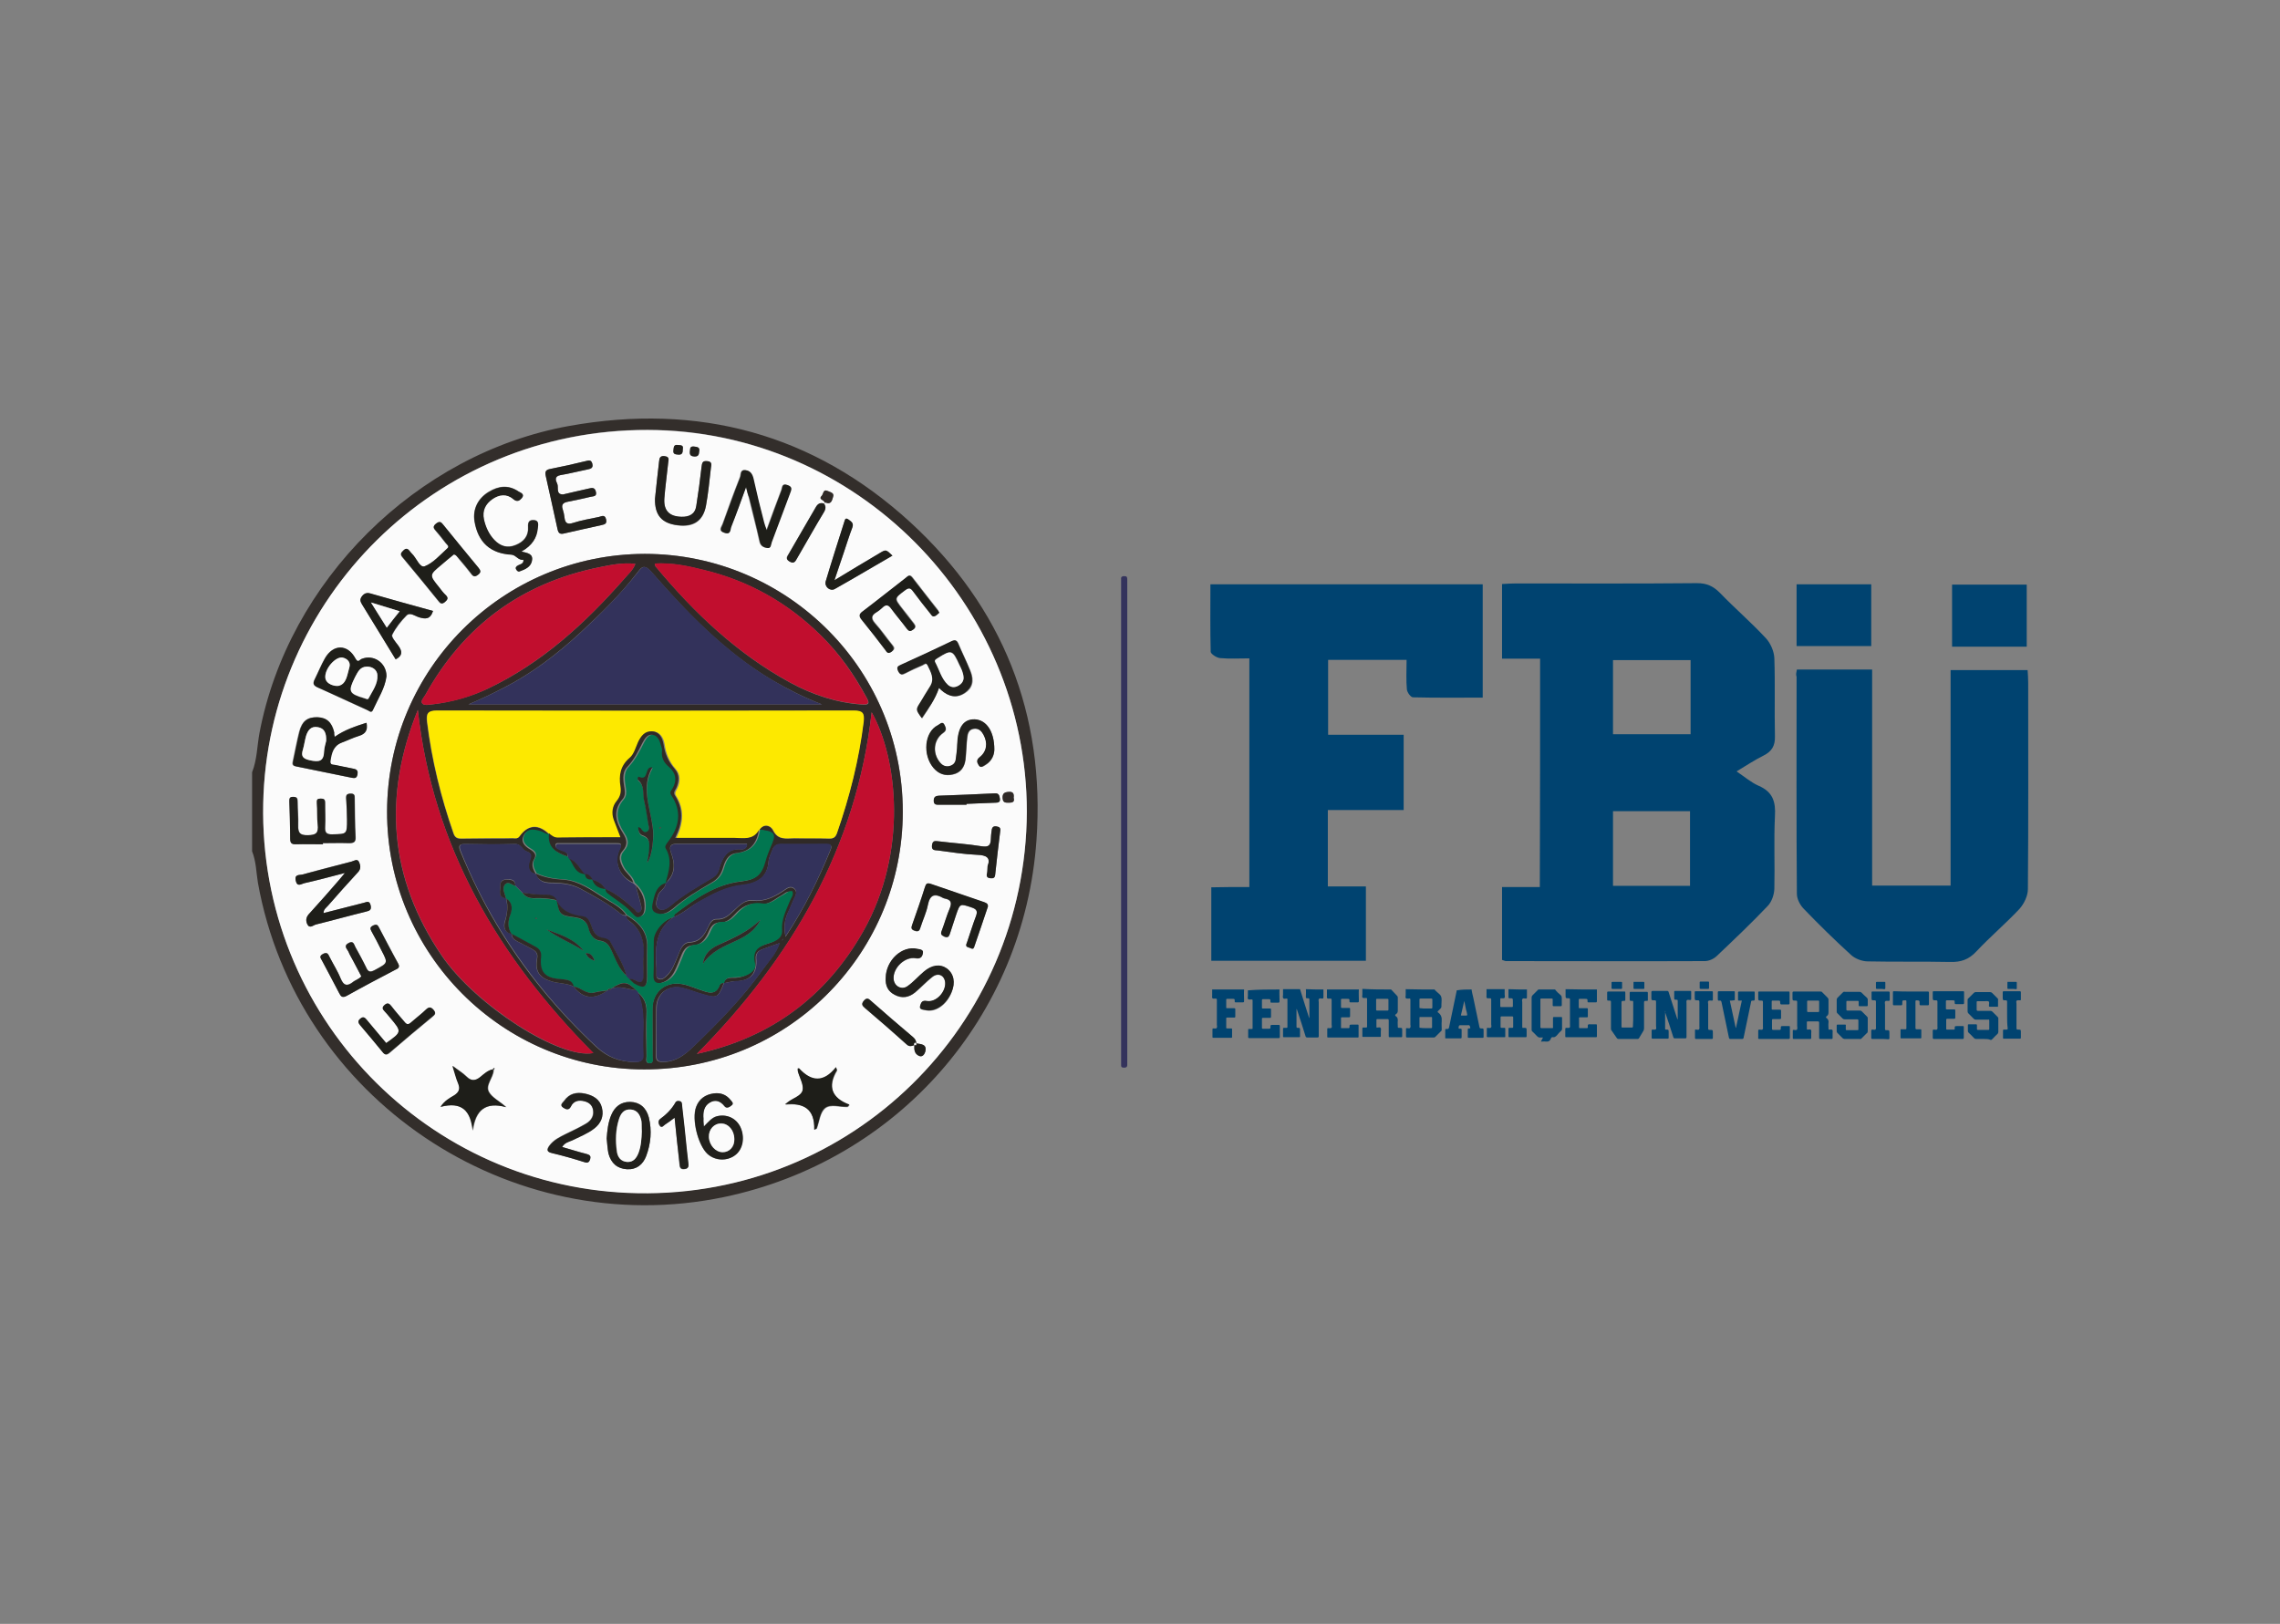 <?xml version="1.0" encoding="utf-8"?>
<!-- Generator: Adobe Illustrator 25.0.1, SVG Export Plug-In . SVG Version: 6.00 Build 0)  -->
<svg version="1.0" id="Layer_1" xmlns="http://www.w3.org/2000/svg" xmlns:xlink="http://www.w3.org/1999/xlink" x="0px" y="0px"
	 viewBox="0 0 778.7 554.7" style="enable-background:new 0 0 778.7 554.7;" xml:space="preserve">
<rect x="0" y="0" width="778.7" height="554.7" fill="#808080" stroke="none"/>
<style type="text/css">
	.st0{fill-rule:evenodd;clip-rule:evenodd;fill:#34335C;}
	.st1{fill-rule:evenodd;clip-rule:evenodd;fill:#004370;}
	.st2{fill-rule:evenodd;clip-rule:evenodd;fill:#332E2B;}
	.st3{fill-rule:evenodd;clip-rule:evenodd;fill:#FBFBFB;}
	.st4{fill-rule:evenodd;clip-rule:evenodd;fill:#302A27;}
	.st5{fill-rule:evenodd;clip-rule:evenodd;fill:#1E1E19;}
	.st6{fill-rule:evenodd;clip-rule:evenodd;fill:#21201C;}
	.st7{fill-rule:evenodd;clip-rule:evenodd;fill:#FDE900;}
	.st8{fill-rule:evenodd;clip-rule:evenodd;fill:#017650;}
	.st9{fill-rule:evenodd;clip-rule:evenodd;fill:#33325B;}
	.st10{fill-rule:evenodd;clip-rule:evenodd;fill:#C10E2E;}
</style>
<g>
	<path class="st0" d="M382.9,280.9c0-27.2,0-54.4,0-81.7c0-0.5,0-0.9,0-1.4c-0.1-0.8,0.4-1,1.1-1c0.9,0,1,0.4,1,1.1
		c0,0.4,0,0.8,0,1.2c0,54.4,0,108.9,0,163.3c0,0.5,0,0.9,0,1.4c0,0.7-0.4,0.9-1,0.9c-0.6,0-1.1,0-1.1-0.8c0-0.5,0-1.1,0-1.6
		C382.9,335.2,382.9,308.1,382.9,280.9z"/>
	<g>
		<g>
			<g>
				<path class="st1" d="M452,338c0,0.9,0,1.8,0,2.7c0,0.3-0.1,0.4-0.4,0.4c-0.4,0-0.9-0.2-1.1,0.1c-0.3,0.3-0.1,0.8-0.1,1.1
					c0,3.9,0,7.7,0,11.6c0,0.4-0.1,0.5-0.5,0.5c-1.1,0-2.3,0-3.4,0c-0.3,0-0.5-0.1-0.6-0.4c-0.9-3-1.9-6-2.9-9
					c0-0.1-0.1-0.2-0.2-0.4c0,0.1,0,0.3,0,0.4c0,1.9,0,3.8,0,5.7c0,0.3,0.1,0.4,0.4,0.4c0.8,0,0.8,0,0.8,0.8c0,0.7,0,1.4,0,2.1
					c0,0.3-0.1,0.3-0.3,0.3c-1.7,0-3.5,0-5.2,0c-0.2,0-0.3,0-0.3-0.3c0-0.9,0-1.7,0-2.6c0-0.2,0.1-0.3,0.3-0.3c0.3,0,0.6,0,0.9,0
					c0.2,0,0.3-0.1,0.3-0.3c0-3.1,0-6.3,0-9.4c0-0.3-0.1-0.3-0.3-0.3c-0.4,0-0.9,0.2-1.1-0.1c-0.3-0.3-0.1-0.8-0.1-1.2
					c0-0.6,0-1.3,0-1.9c1.9,0,3.8,0,5.8,0c1,3.3,2.1,6.6,3.1,9.8c0,0,0.1,0,0.1,0c0-0.2,0-0.3,0-0.5c0-1.8,0-3.6,0-5.4
					c0-0.8,0-0.8-0.8-0.8c-0.3,0-0.4-0.1-0.4-0.4c0-0.9,0.1-1.8,0-2.7C448,338,450,338,452,338z"/>
				<path class="st1" d="M521.5,338c0,0.9,0,1.8,0,2.7c0,0.3-0.1,0.4-0.4,0.4c-0.4,0-0.9-0.2-1.1,0.1c-0.3,0.3-0.1,0.8-0.1,1.1
					c0,2.8,0,5.6,0,8.4c0,0.4,0.1,0.5,0.4,0.4c1.1,0,1.1,0,1.1,1.1c0,0.6,0,1.2,0,1.7c0,0.2,0,0.4-0.3,0.4c-1.9,0-3.8,0-5.6,0
					c-0.3,0-0.3-0.1-0.3-0.3c0-0.9,0-1.7,0-2.6c0-0.2,0.1-0.3,0.3-0.3c0.3,0,0.6,0,1,0c0.2,0,0.3-0.1,0.3-0.3c0-1.1,0-2.2,0-3.3
					c0-0.2-0.1-0.3-0.3-0.3c-1.2,0-2.5,0-3.7,0c-0.2,0-0.3,0.1-0.3,0.3c0,1.1,0,2.2,0,3.3c0,0.2,0.1,0.3,0.3,0.3c0.3,0,0.7,0,1,0
					c0.2,0,0.3,0.1,0.3,0.3c0,0.9,0,1.8,0,2.7c0,0.2-0.1,0.2-0.3,0.2c-1.9,0-3.8,0-5.7,0c-0.2,0-0.3-0.1-0.3-0.3c0-0.9,0-1.7,0-2.6
					c0-0.2,0.1-0.3,0.3-0.3c0,0,0,0,0,0c0.4,0,0.9,0.2,1.1-0.1c0.3-0.2,0.1-0.8,0.1-1.1c0-2.8,0-5.6,0-8.4c0-0.4-0.1-0.5-0.5-0.5
					c-0.3,0-0.8,0.1-1-0.1c-0.2-0.2-0.1-0.7-0.1-1c0-0.7,0-1.3,0-2c2.1,0,4.2,0,6.2,0c0,0.6,0,1.2,0,1.8c0,0.4,0.2,1-0.1,1.2
					c-0.2,0.2-0.8,0.1-1.1,0.1c-0.3,0-0.3,0.1-0.3,0.3c0,0.8,0,1.6,0,2.4c0,0.2,0,0.3,0.3,0.3c1.2,0,2.4,0,3.7,0
					c0.2,0,0.3-0.1,0.3-0.3c0-0.5,0-1.1,0-1.6c0-1.1,0-1.1-1.1-1.1c0,0-0.1,0-0.1,0c-0.2,0-0.3-0.1-0.3-0.3c0-0.9,0-1.9,0-2.8
					C517.4,338,519.4,338,521.5,338z"/>
				<path class="st1" d="M475.1,338c0.7,0.7,1.3,1.4,2,2.1c0.2,0.2,0.3,0.4,0.3,0.6c0,1.5,0,2.9,0,4.4c0,0.6-0.1,1-0.6,1.3
					c-0.4,0.3-0.4,0.5,0,0.8c0.5,0.3,0.6,0.8,0.6,1.4c-0.1,0.7,0,1.5,0,2.2c0,0.2,0.1,0.3,0.3,0.3c0.1,0,0.1,0,0.2,0c1,0,1,0,1,1
					c0,0.6,0,1.2,0,1.9c0,0.2-0.1,0.3-0.3,0.3c-1.3,0-2.7,0-4,0c-0.3,0-0.3-0.1-0.3-0.4c0-1.8,0-3.5,0-5.3c0-0.4-0.1-0.5-0.5-0.5
					c-1.1,0-2.2,0-3.3,0c-0.3,0-0.4,0-0.4,0.4c0,0.7,0,1.5,0,2.2c0,0.2,0,0.4,0.3,0.3c0.4,0,0.9-0.2,1.1,0.1
					c0.3,0.3,0.1,0.8,0.1,1.2c0,0.5,0,1,0,1.6c0,0.2,0,0.3-0.3,0.3c-1.9,0-3.8,0-5.7,0c-0.2,0-0.3,0-0.3-0.2c0-0.9,0-1.8,0-2.7
					c0-0.2,0.1-0.3,0.3-0.3c0.3,0,0.6,0,1,0c0.2,0,0.3-0.1,0.3-0.3c0-3.2,0-6.3,0-9.5c0-0.2-0.1-0.3-0.3-0.3c0,0-0.1,0-0.1,0
					c-0.4,0-0.9,0.1-1.1-0.1c-0.3-0.2-0.1-0.7-0.1-1.1c0-0.6,0-1.3,0-1.9C468.6,338,471.8,338,475.1,338z M472.1,345.2
					c0.6,0,1.2,0,1.8,0c0.2,0,0.3-0.1,0.3-0.3c0-1.1,0-2.3,0-3.4c0-0.2-0.1-0.3-0.3-0.3c-1.2,0-2.4,0-3.6,0c-0.3,0-0.3,0.1-0.3,0.3
					c0,1.1,0,2.3,0,3.4c0,0.2,0.1,0.3,0.3,0.3C470.9,345.2,471.5,345.2,472.1,345.2z"/>
				<path class="st1" d="M490,338c0,0.2,0.2,0.3,0.3,0.4c0.6,0.7,1.6,1.2,1.9,2c0.3,0.8,0.1,1.8,0.1,2.8c0,0.2,0,0.4,0,0.6
					c0,0.3-0.1,0.5-0.3,0.7c-0.3,0.3-0.6,0.6-0.9,0.9c-0.1,0.1-0.2,0.2,0,0.4c0,0,0,0,0.1,0.1c1,0.7,1.3,1.7,1.2,2.9
					c-0.1,1,0,1.9,0,2.9c0,0.3-0.1,0.5-0.3,0.6c-0.6,0.6-1.3,1.3-1.9,1.9c-0.2,0.2-0.3,0.2-0.6,0.2c-3,0-6,0-9,0
					c-0.3,0-0.4-0.1-0.4-0.4c0-0.8,0-1.6,0-2.5c0-0.3,0.1-0.3,0.3-0.3c0.4,0,0.9,0.2,1.1-0.1c0.3-0.3,0.1-0.8,0.1-1.2
					c0-2.8,0-5.6,0-8.4c0-0.3-0.1-0.5-0.4-0.4c-0.4,0-0.8,0.1-1.1-0.1c-0.3-0.2-0.1-0.7-0.1-1.1c0-0.7,0-1.3,0-2
					C483.5,338,486.7,338,490,338z M487,351.2c0.6,0,1.2,0,1.8,0c0.2,0,0.3-0.1,0.3-0.3c0-1.1,0-2.1,0-3.2c0-0.3-0.1-0.3-0.3-0.3
					c-1.2,0-2.4,0-3.7,0c-0.3,0-0.3,0.1-0.3,0.3c0,1,0,2.1,0,3.1c0,0.3,0.1,0.3,0.3,0.3C485.8,351.2,486.4,351.2,487,351.2z
					 M487,344.5c0.6,0,1.2,0,1.8,0c0.3,0,0.4-0.1,0.4-0.4c0-0.9,0-1.7,0-2.6c0-0.3-0.1-0.4-0.4-0.4c-1.2,0-2.4,0-3.6,0
					c-0.2,0-0.4,0-0.4,0.3c0,0.9,0,1.8,0,2.7c0,0.3,0.1,0.3,0.4,0.3C485.8,344.5,486.4,344.5,487,344.5z"/>
				<path class="st1" d="M502.6,338c0.1,1,0.4,1.9,0.6,2.9c0.7,3.3,1.4,6.6,2.1,10c0.1,0.3,0.2,0.4,0.5,0.4c0.9,0,0.9,0,0.9,0.9
					c0,0.6,0,1.3,0,1.9c0,0.3,0,0.4-0.3,0.4c-1.6,0-3.2,0-4.8,0c-0.3,0-0.3-0.1-0.3-0.4c0-0.8,0-1.6,0-2.4c0-0.3,0.1-0.4,0.4-0.4
					c0.5,0,0.5,0,0.4-0.5c-0.1-0.5-0.3-0.7-0.8-0.6c-0.8,0-1.6,0-2.5,0c-0.4,0-0.5,0.1-0.6,0.5c-0.1,0.7-0.1,0.7,0.6,0.7
					c0.3,0,0.4,0.1,0.4,0.4c0,0.8,0,1.6,0,2.5c0,0.3-0.1,0.4-0.4,0.4c-1.6,0-3.2,0-4.9,0c-0.2,0-0.4,0-0.3-0.3c0-0.9,0-1.7,0-2.6
					c0-0.3,0.1-0.3,0.3-0.3c0.9,0,0.9,0,1.1-1c0.8-4,1.7-8,2.5-12c0-0.1,0-0.1,0-0.2C499.3,338,500.9,338,502.6,338z M500.1,341.9
					C500.1,341.9,500,341.9,500.1,341.9c-0.4,1.6-0.7,3.2-1.1,4.7c-0.1,0.2,0,0.3,0.2,0.3c0.5,0,1,0,1.6,0c0.3,0,0.3-0.1,0.3-0.3
					c-0.1-0.6-0.2-1.2-0.4-1.7C500.5,343.9,500.3,342.9,500.1,341.9z"/>
				<path class="st1" d="M464.1,338c-0.1,1.2,0,2.4,0,3.7c0,0.7,0,0.7-0.7,0.7c-0.7,0-1.4,0-2.1,0c-0.3,0-0.4,0-0.4-0.3
					c0-0.9,0-0.9-0.9-0.9c-0.5,0-1.1,0-1.6,0c-0.3,0-0.4,0-0.4,0.3c0,0.8,0,1.7,0,2.5c0,0.3,0.1,0.3,0.4,0.3c0.8,0,1.6,0,2.4,0
					c0.3,0,0.3,0.1,0.3,0.3c0,0.8,0,1.6,0,2.5c0,0.3-0.1,0.4-0.4,0.4c-0.8,0-1.5,0-2.3,0c-0.3,0-0.4,0-0.4,0.4c0,1,0,2,0,3
					c0,0.2,0,0.4,0.3,0.3c0.8,0,1.6,0,2.3,0c0.2,0,0.3-0.1,0.3-0.3c0-0.9,0-0.9,0.9-0.9c0.6,0,1.3,0,1.9,0c0.3,0,0.3,0.1,0.3,0.3
					c0,1.3,0,2.5,0,3.8c0,0.3-0.1,0.3-0.3,0.3c-3.4,0-6.7,0-10.1,0c-0.3,0-0.3-0.1-0.3-0.3c0-0.9,0-1.7,0-2.6c0-0.2,0.1-0.3,0.3-0.3
					c0,0,0,0,0,0c0.4,0,0.9,0.1,1.1-0.1c0.3-0.2,0.1-0.7,0.1-1.1c0-2.8,0-5.6,0-8.4c0-0.4-0.1-0.5-0.5-0.5c-0.3,0-0.8,0.1-1-0.1
					c-0.2-0.2-0.1-0.7-0.1-1c0-0.7,0-1.3,0-2C456.9,338,460.5,338,464.1,338z"/>
				<path class="st1" d="M437,338c-0.1,1.2,0,2.3,0,3.5c0,0.2,0,0.3,0,0.5c0,0.4-0.1,0.5-0.4,0.5c-0.8,0-1.6,0-2.3,0
					c-0.3,0-0.4,0-0.4-0.3c0-0.9,0-0.9-0.9-0.9c-0.5,0-1.1,0-1.6,0c-0.3,0-0.4,0.1-0.4,0.4c0,0.8,0,1.7,0,2.5c0,0.3,0.1,0.3,0.3,0.3
					c0.8,0,1.6,0,2.4,0c0.3,0,0.4,0,0.4,0.3c0,0.8,0,1.7,0,2.5c0,0.3-0.1,0.4-0.4,0.4c-0.8,0-1.6,0-2.4,0c-0.3,0-0.3,0.1-0.3,0.3
					c0,1,0,2,0,3.1c0,0.3,0.1,0.3,0.3,0.3c0.8,0,1.5,0,2.2,0c0.3,0,0.4-0.1,0.4-0.4c0-0.9,0-0.9,0.9-0.9c0.6,0,1.3,0,1.9,0
					c0.3,0,0.4,0.1,0.4,0.4c0,1.2,0,2.5,0,3.7c0,0.3-0.1,0.4-0.4,0.4c-3.3,0-6.7,0-10,0c-0.3,0-0.4,0-0.4-0.3c0-0.8,0-1.7,0-2.5
					c0-0.3,0.1-0.4,0.3-0.3c0.3,0,0.6,0,0.9,0c0.2,0,0.3,0,0.3-0.3c0-3.2,0-6.3,0-9.5c0-0.2-0.1-0.3-0.3-0.3c0,0-0.1,0-0.1,0
					c-0.4,0-0.9,0.1-1.1-0.1c-0.3-0.2-0.1-0.7-0.1-1.1c0-0.6,0-1.3,0-1.9C429.8,338,433.4,338,437,338z"/>
				<path class="st1" d="M545.4,338c0,1.3,0,2.7,0,4c0,0.3-0.1,0.4-0.4,0.4c-0.8,0-1.6,0-2.5,0c-0.2,0-0.3-0.1-0.3-0.3
					c0-0.9,0-0.9-1-0.9c-0.5,0-1.1,0-1.6,0c-0.2,0-0.4,0-0.4,0.3c0,0.9,0,1.7,0,2.6c0,0.3,0.1,0.3,0.4,0.3c0.8,0,1.6,0,2.4,0
					c0.3,0,0.3,0.1,0.3,0.3c0,0.8,0,1.7,0,2.5c0,0.3-0.1,0.3-0.3,0.3c-0.8,0-1.6,0-2.4,0c-0.2,0-0.4,0.1-0.3,0.3c0,1,0,2,0,3.1
					c0,0.2,0,0.3,0.3,0.3c0.8,0,1.6,0,2.4,0c0.2,0,0.3-0.1,0.3-0.3c0-0.3-0.1-0.7,0.1-0.9c0.2-0.2,0.6-0.1,0.9-0.1
					c0.6,0,1.2,0,1.8,0c0.2,0,0.3,0,0.3,0.3c0,1.3,0,2.5,0,3.8c0,0.2-0.1,0.3-0.3,0.3c-3.4,0-6.8,0-10.2,0c-0.3,0-0.3-0.1-0.3-0.3
					c0-0.8,0-1.7,0-2.5c0-0.3,0.1-0.4,0.4-0.4c0.4,0,0.9,0.1,1.1-0.1c0.2-0.2,0.1-0.7,0.1-1.1c0-2.8,0-5.6,0-8.4
					c0-0.4-0.1-0.5-0.4-0.5c-1.1,0-1.1,0-1.1-1.1c0-0.7,0-1.3,0-2C538.2,338,541.8,338,545.4,338z"/>
				<path class="st1" d="M531.1,338c0.6,0.8,1.3,1.4,2,2c0.2,0.2,0.3,0.5,0.3,0.8c0,0.8,0,1.7,0,2.5c0,0.2,0,0.4-0.3,0.4
					c-0.8,0-1.7,0-2.5,0c-0.2,0-0.3-0.1-0.3-0.3c0-0.6,0-1.2,0-1.9c0-0.3,0-0.4-0.3-0.4c-1.2,0-2.4,0-3.6,0c-0.3,0-0.3,0.1-0.3,0.3
					c0,3.1,0,6.3,0,9.4c0,0.3,0.1,0.4,0.4,0.4c1.2,0,2.4,0,3.6,0c0.3,0,0.4-0.1,0.3-0.4c0-1,0-2,0-3c0-0.3,0.1-0.4,0.3-0.4
					c0.8,0,1.6,0,2.4,0c0.3,0,0.4,0,0.4,0.3c0,1.3,0,2.6,0,3.8c0,0.2-0.1,0.3-0.2,0.5c-0.6,0.5-1.1,1.1-1.6,1.7
					c-0.4,0.4-0.8,0.7-1.3,0.6c-0.3-0.1-0.6,0.1-0.7,0.4c-0.3,0.9-0.9,1.2-1.8,1.1c-0.5-0.1-1,0-1.6,0c0.2-0.5,0.4-0.9,0.7-1.4
					c-0.3,0-0.6,0-0.8,0c-0.5,0.1-0.9-0.1-1.3-0.5c-0.5-0.6-1.1-1.1-1.6-1.6c-0.2-0.2-0.2-0.3-0.2-0.6c0-3.7,0-7.3,0-11
					c0-0.2,0.1-0.4,0.2-0.6c0.7-0.7,1.4-1.4,2.1-2.1C527.1,338,529.1,338,531.1,338z"/>
				<path class="st1" d="M424.9,338c-0.1,1.2,0,2.4,0,3.7c0,0.7,0,0.7-0.7,0.7c-0.7,0-1.4,0-2.1,0c-0.3,0-0.4,0-0.4-0.3
					c0-0.9,0-0.9-0.9-0.9c-0.6,0-1.1,0-1.7,0c-0.2,0-0.3,0.1-0.3,0.3c0,0.9,0,1.7,0,2.6c0,0.3,0.1,0.3,0.3,0.3c0.8,0,1.6,0,2.4,0
					c0.3,0,0.4,0.1,0.4,0.4c0,0.8,0,1.6,0,2.4c0,0.3-0.1,0.4-0.4,0.4c-0.8,0-1.6,0-2.4,0c-0.3,0-0.3,0.1-0.3,0.3c0,1,0,2,0,3.1
					c0,0.3,0.1,0.3,0.3,0.3c0.5,0,0.9,0,1.4,0c0.2,0,0.3,0.1,0.3,0.3c0,0.9,0,1.7,0,2.6c0,0.2,0,0.3-0.3,0.3c-2,0-4.1,0-6.1,0
					c-0.3,0-0.3-0.1-0.3-0.3c0-0.9,0-1.7,0-2.6c0-0.2,0.1-0.4,0.3-0.3c0,0,0,0,0,0c0.4,0,0.9,0.1,1.1-0.1c0.3-0.3,0.1-0.8,0.1-1.2
					c0-2.8,0-5.6,0-8.4c0-0.4-0.1-0.5-0.5-0.5c-0.3,0-0.8,0.1-1-0.1c-0.2-0.2-0.1-0.7-0.1-1c0-0.7,0-1.3,0-2
					C417.7,338,421.3,338,424.9,338z"/>
			</g>
			<g>
				<path class="st1" d="M568.7,345.3c0,2,0,4.1,0,6.1c0,0.3,0.1,0.3,0.3,0.3c0.9,0,0.9,0,0.9,0.9c0,0.6,0,1.3,0,1.9
					c0,0.2-0.1,0.3-0.3,0.3c-1.7,0-3.5,0-5.2,0c-0.2,0-0.3-0.1-0.3-0.3c0-0.8,0-1.7,0-2.5c0-0.2,0.1-0.3,0.3-0.3c0,0,0,0,0,0
					c0.4,0,0.9,0.1,1.1-0.1c0.3-0.2,0.1-0.7,0.1-1.1c0-2.8,0-5.5,0-8.3c0-0.4-0.1-0.5-0.5-0.5c-1.1,0-1.1,0-1.1-1.1
					c0-0.5,0-1.1,0-1.6c0-0.4,0.1-0.5,0.5-0.5c1.6,0,3.3,0,4.9,0c0.3,0,0.4,0.1,0.5,0.4c0.9,2.8,1.8,5.6,2.7,8.4
					c0.1,0.3,0.2,0.7,0.4,1c0-1.3,0-2.6,0-3.9c0-0.8,0-1.7,0-2.5c0-0.3-0.1-0.4-0.4-0.4c-0.8,0-0.8,0-0.8-0.8c0-0.6,0-1.3,0-1.9
					c0-0.3,0.1-0.3,0.3-0.3c1.7,0,3.5,0,5.2,0c0.3,0,0.3,0.1,0.3,0.3c0,0.8,0,1.6,0,2.5c0,0.2-0.1,0.3-0.3,0.3c0,0-0.1,0-0.1,0
					c-0.4,0-0.9-0.2-1.1,0.1c-0.2,0.2-0.1,0.7-0.1,1c0,3.8,0,7.6,0,11.5c0,0.4-0.1,0.5-0.5,0.5c-1.1,0-2.3,0-3.4,0
					c-0.4,0-0.5-0.1-0.6-0.4c-0.9-2.8-1.8-5.7-2.8-8.5C568.9,345.7,568.8,345.5,568.7,345.3C568.7,345.3,568.7,345.3,568.7,345.3z"
					/>
				<path class="st1" d="M557.8,346.4c0-1.4,0-2.8,0-4.1c0-0.3-0.1-0.5-0.4-0.4c-0.8,0-0.8,0-0.8-0.8c0-0.6,0-1.3,0-1.9
					c0-0.3,0.1-0.4,0.3-0.4c1.8,0,3.7,0,5.5,0c0.3,0,0.4,0.1,0.4,0.4c0,0.8,0,1.6,0,2.4c0,0.3-0.1,0.3-0.4,0.3c-0.9,0-0.9,0-0.9,0.9
					c0,2.8,0,5.7,0,8.5c0,0.3-0.1,0.6-0.2,0.8c-0.5,0.8-1,1.7-1.5,2.5c-0.1,0.2-0.3,0.3-0.5,0.3c-2.2,0-4.4,0-6.5,0
					c-0.3,0-0.4-0.1-0.6-0.3c-0.6-0.9-1.2-1.7-1.8-2.6c-0.2-0.2-0.2-0.5-0.2-0.7c0-3,0-6,0-9c0-0.4-0.1-0.5-0.5-0.5
					c-0.1,0-0.3,0-0.4,0c-0.3,0-0.4-0.1-0.4-0.3c0-0.8,0-1.6,0-2.4c0-0.3,0.1-0.4,0.4-0.4c1.8,0,3.7,0,5.5,0c0.3,0,0.3,0.1,0.3,0.4
					c0,0.8,0,1.6,0,2.4c0,0.3-0.1,0.4-0.4,0.4c-0.9,0-0.9,0-0.9,0.9c0,2.6,0,5.2,0,7.8c0,0.3,0.1,0.5,0.4,0.4c1,0,2,0,3.1,0
					c0.3,0,0.4-0.1,0.4-0.4C557.8,349.2,557.8,347.8,557.8,346.4z"/>
				<path class="st1" d="M617.4,338.7c1.5,0,2.9,0,4.4,0c0.3,0,0.5,0.1,0.6,0.3c0.6,0.6,1.2,1.2,1.8,1.8c0.2,0.2,0.3,0.4,0.3,0.7
					c0,1.4,0,2.8,0,4.2c0,0.6-0.1,1.1-0.6,1.4c-0.3,0.2-0.4,0.5,0,0.7c0.5,0.4,0.7,0.9,0.6,1.5c-0.1,0.7,0,1.4,0,2.1
					c0,0.3,0.1,0.4,0.3,0.3c0,0,0,0,0,0c0.4,0,0.8-0.1,1,0.1c0.2,0.2,0.1,0.7,0.1,1.1c0,0.5,0,1,0,1.6c0,0.3-0.1,0.4-0.4,0.4
					c-1.3,0-2.6,0-3.8,0c-0.3,0-0.4-0.1-0.4-0.4c0-1.7,0-3.4,0-5.1c0-0.4-0.1-0.5-0.5-0.5c-1.1,0-2.2,0-3.3,0
					c-0.3,0-0.5,0.1-0.4,0.4c0,0.7,0,1.4,0,2.1c0,0.3,0.1,0.3,0.3,0.3c0.4,0,0.9-0.2,1.1,0.1c0.2,0.3,0.1,0.8,0.1,1.2
					c0,0.5,0,1,0,1.5c0,0.3-0.1,0.4-0.4,0.4c-1.8,0-3.6,0-5.5,0c-0.3,0-0.4-0.1-0.4-0.3c0-0.8,0-1.6,0-2.5c0-0.3,0.1-0.3,0.3-0.3
					c0.4,0,0.9,0.2,1.1-0.1c0.3-0.3,0.1-0.8,0.1-1.2c0-2.7,0-5.4,0-8.2c0-0.4-0.1-0.5-0.5-0.5c-1.1,0-1.1,0-1.1-1.1c0-0.5,0-1,0-1.5
					c0-0.4,0.1-0.5,0.5-0.5C614.5,338.7,615.9,338.7,617.4,338.7z M619.3,341.8c-0.6,0-1.2,0-1.8,0c-0.2,0-0.3,0.1-0.3,0.3
					c0,1.1,0,2.2,0,3.3c0,0.2,0.1,0.3,0.3,0.3c1.2,0,2.4,0,3.5,0c0.2,0,0.3-0.1,0.3-0.3c0-1.1,0-2.2,0-3.3c0-0.3-0.1-0.3-0.3-0.3
					C620.5,341.8,619.9,341.8,619.3,341.8z"/>
				<path class="st1" d="M590.8,341.8c0.7,3.1,1.3,6.2,2,9.3c0,0,0,0,0.1,0c0.7-3.1,1.3-6.2,2-9.3c-0.4,0-0.7,0-1,0
					c-0.3,0-0.3-0.1-0.3-0.3c0-0.8,0-1.6,0-2.4c0-0.3,0.1-0.4,0.4-0.4c1.7,0,3.3,0,5,0c0.3,0,0.3,0.1,0.3,0.3c0,0.8,0,1.5,0,2.3
					c0,0.4-0.1,0.5-0.5,0.5c-0.7,0-0.7,0-0.8,0.7c-0.8,4-1.7,8-2.5,12c-0.1,0.3-0.2,0.4-0.5,0.4c-1.3,0-2.7,0-4,0
					c-0.3,0-0.4-0.1-0.5-0.4c-0.8-4-1.7-8-2.5-12c-0.1-0.5-0.2-0.8-0.8-0.7c-0.4,0.1-0.5-0.1-0.5-0.5c0-0.8,0-1.5,0-2.3
					c0-0.3,0.1-0.4,0.4-0.4c1.7,0,3.4,0,5.1,0c0.3,0,0.3,0.1,0.3,0.3c0,0.8,0,1.6,0,2.5c0,0.3-0.1,0.3-0.3,0.3
					C591.6,341.8,591.3,341.8,590.8,341.8z"/>
				<path class="st1" d="M665.5,354.9c-1.6,0-3.3,0-4.9,0c-0.4,0-0.5-0.1-0.5-0.5c0-0.8,0-1.5,0-2.3c0-0.3,0.1-0.4,0.4-0.4
					c0.4,0,0.9,0.2,1.1-0.1c0.2-0.2,0.1-0.7,0.1-1.1c0-2.8,0-5.5,0-8.3c0-0.4-0.1-0.5-0.5-0.5c-1.1,0-1.1,0-1.1-1.1
					c0-0.5,0-1.1,0-1.6c0-0.4,0.1-0.4,0.4-0.4c3.3,0,6.6,0,9.9,0c0.3,0,0.4,0,0.4,0.4c0,1.2,0,2.4,0,3.6c0,0.3-0.1,0.4-0.4,0.4
					c-0.8,0-1.6,0-2.4,0c-0.3,0-0.4-0.1-0.4-0.4c0-0.9,0-0.9-0.9-0.9c-0.6,0-1.2,0-1.8,0c-0.2,0-0.3,0.1-0.3,0.3c0,0.8,0,1.7,0,2.5
					c0,0.3,0.1,0.3,0.4,0.3c0.8,0,1.6,0,2.4,0c0.3,0,0.4,0.1,0.4,0.4c0,0.8,0,1.6,0,2.4c0,0.3-0.1,0.4-0.4,0.4c-0.8,0-1.5,0-2.3,0
					c-0.3,0-0.4,0.1-0.4,0.4c0,1,0,2,0,3c0,0.3,0.1,0.3,0.3,0.3c0.8,0,1.5,0,2.3,0c0.3,0,0.3-0.1,0.3-0.3c0-0.9,0-0.9,0.9-0.9
					c0.6,0,1.2,0,1.9,0c0.3,0,0.3,0.1,0.3,0.3c0,1.2,0,2.5,0,3.7c0,0.3-0.2,0.4-0.4,0.4C668.8,354.9,667.2,354.9,665.5,354.9z"/>
				<path class="st1" d="M605.8,354.9c-1.6,0-3.3,0-4.9,0c-0.3,0-0.5-0.1-0.4-0.4c0-0.8,0-1.6,0-2.4c0-0.3,0.1-0.4,0.4-0.4
					c0,0,0,0,0,0c0.4,0,0.9,0.2,1.1-0.1c0.2-0.2,0.1-0.7,0.1-1c0-2.8,0-5.5,0-8.3c0-0.4-0.1-0.5-0.5-0.5c-1.1,0-1.1,0-1.1-1.1
					c0-0.6,0-1.1,0-1.7c0-0.3,0.1-0.3,0.3-0.3c3.4,0,6.7,0,10.1,0c0.3,0,0.3,0.1,0.3,0.4c0,1.2,0,2.4,0,3.6c0,0.3-0.1,0.4-0.4,0.4
					c-0.8,0-1.6,0-2.4,0c-0.3,0-0.3-0.1-0.4-0.4c0-0.9,0-0.9-0.9-0.9c-0.6,0-1.1,0-1.7,0c-0.2,0-0.3,0.1-0.3,0.3c0,0.8,0,1.7,0,2.5
					c0,0.3,0.1,0.3,0.4,0.3c0.8,0,1.6,0,2.4,0c0.3,0,0.4,0.1,0.4,0.4c0,0.8,0,1.6,0,2.4c0,0.3-0.1,0.4-0.4,0.4c-0.8,0-1.5,0-2.3,0
					c-0.3,0-0.4,0.1-0.4,0.4c0,1,0,1.9,0,2.9c0,0.3,0.1,0.4,0.4,0.4c0.7,0,1.5,0,2.2,0c0.3,0,0.4-0.1,0.4-0.4c0-0.9,0-0.9,0.9-0.9
					c0.6,0,1.2,0,1.9,0c0.3,0,0.3,0.1,0.3,0.3c0,1.2,0,2.5,0,3.7c0,0.3-0.2,0.4-0.4,0.4C609.2,354.9,607.5,354.9,605.8,354.9z"/>
				<path class="st1" d="M677.4,354.9c-0.8,0-1.6,0-2.5,0c-0.3,0-0.5-0.1-0.7-0.3c-0.6-0.6-1.2-1.3-1.9-1.9
					c-0.1-0.1-0.2-0.3-0.2-0.5c0-0.7,0-1.3,0-2c0-0.3,0.1-0.3,0.3-0.3c0.8,0,1.7,0,2.5,0c0.2,0,0.3,0.1,0.3,0.3c0,0.4,0,0.9,0,1.3
					c0,0.2,0.1,0.3,0.3,0.3c1.2,0,2.4,0,3.6,0c0.3,0,0.3-0.1,0.3-0.3c0-1,0-1.9,0-2.9c0-0.3-0.1-0.4-0.4-0.3c-1.4,0-2.8,0-4.2,0
					c-0.3,0-0.5-0.1-0.7-0.3c-0.6-0.6-1.2-1.2-1.8-1.8c-0.2-0.2-0.3-0.4-0.3-0.7c0-1.3,0-2.6,0-3.9c0-0.3,0.1-0.5,0.3-0.6
					c0.6-0.6,1.2-1.2,1.8-1.8c0.2-0.2,0.4-0.3,0.6-0.3c1.7,0,3.3,0,5,0c0.3,0,0.5,0.1,0.7,0.3c0.6,0.6,1.2,1.2,1.8,1.8
					c0.2,0.2,0.3,0.3,0.2,0.6c0,0.7,0,1.3,0,2c0,0.2,0,0.4-0.3,0.3c-0.8,0-1.7,0-2.5,0c-0.2,0-0.3-0.1-0.3-0.3c0-0.1,0-0.1,0-0.2
					c0-0.5,0.2-1.1-0.1-1.3c-0.3-0.2-0.9-0.1-1.3-0.1c-0.8,0-1.6,0-2.4,0c-0.4,0-0.4,0.1-0.4,0.4c0,0.8,0,1.6,0,2.4
					c0,0.4,0.1,0.5,0.5,0.5c1.4,0,2.8,0,4.2,0c0.3,0,0.5,0.1,0.7,0.3c0.6,0.6,1.2,1.2,1.8,1.8c0.2,0.2,0.2,0.3,0.2,0.6
					c0,1.5,0,3,0,4.5c0,0.2-0.1,0.4-0.2,0.6c-0.6,0.6-1.3,1.2-1.9,1.9c-0.2,0.2-0.4,0.3-0.6,0.2
					C679.1,354.9,678.3,354.9,677.4,354.9z"/>
				<path class="st1" d="M632.6,354.9c-0.9,0-1.7,0-2.6,0c-0.2,0-0.4-0.1-0.6-0.2c-0.6-0.6-1.3-1.3-1.9-1.9
					c-0.1-0.1-0.2-0.3-0.2-0.5c0-0.7,0-1.3,0-2c0-0.3,0.1-0.3,0.3-0.3c0.8,0,1.6,0,2.5,0c0.3,0,0.4,0.1,0.3,0.3c0,0.4,0,0.9,0,1.3
					c0,0.2,0.1,0.3,0.3,0.3c1.2,0,2.5,0,3.7,0c0.3,0,0.3-0.1,0.3-0.4c0-1,0-1.9,0-2.9c0-0.3-0.1-0.4-0.4-0.4c-1.4,0-2.8,0-4.2,0
					c-0.3,0-0.6-0.1-0.8-0.3c-0.6-0.6-1.2-1.2-1.8-1.8c-0.2-0.2-0.2-0.4-0.2-0.6c0-1.3,0-2.7,0-4c0-0.3,0.1-0.5,0.3-0.7
					c0.6-0.6,1.2-1.2,1.8-1.8c0.2-0.2,0.4-0.3,0.6-0.2c1.7,0,3.4,0,5.1,0c0.2,0,0.4,0.1,0.6,0.2c0.6,0.6,1.2,1.2,1.9,1.8
					c0.2,0.2,0.3,0.4,0.3,0.6c0,0.6,0,1.3,0,1.9c0,0.3,0,0.4-0.3,0.4c-0.8,0-1.6,0-2.5,0c-0.3,0-0.3-0.1-0.3-0.3c0-0.4,0-0.8,0-1.2
					c0-0.3-0.1-0.3-0.3-0.3c-1.2,0-2.4,0-3.6,0c-0.3,0-0.3,0.1-0.3,0.4c0,0.8,0,1.7,0,2.5c0,0.3,0.1,0.4,0.4,0.4c1.4,0,2.8,0,4.2,0
					c0.3,0,0.5,0.1,0.7,0.3c0.6,0.6,1.2,1.2,1.8,1.8c0.2,0.2,0.2,0.4,0.2,0.6c0,1.5,0,2.9,0,4.4c0,0.3-0.1,0.5-0.3,0.6
					c-0.6,0.6-1.2,1.2-1.8,1.8c-0.2,0.2-0.3,0.3-0.6,0.2C634.3,354.9,633.4,354.9,632.6,354.9z"/>
				<path class="st1" d="M652.7,338.7c1.9,0,3.8,0,5.7,0c0.3,0,0.4,0.1,0.4,0.4c0,1.3,0,2.6,0,3.9c0,0.3-0.1,0.4-0.4,0.4
					c-0.8,0-1.6,0-2.4,0c-0.3,0-0.4-0.1-0.4-0.4c0-0.1,0-0.2,0-0.2c0-1.1,0-1-1-1.1c-0.4,0-0.4,0.2-0.4,0.4c0,2.4,0,4.9,0,7.3
					c0,0.6,0,1.2,0,1.7c0,0.4,0.1,0.5,0.5,0.5c0.4,0,0.8,0,1.2,0c0.2,0,0.3,0,0.3,0.3c0,0.8,0,1.7,0,2.5c0,0.2-0.1,0.3-0.3,0.3
					c-2.2,0-4.3,0-6.5,0c-0.3,0-0.3-0.1-0.3-0.3c0-0.8,0-1.6,0-2.5c0-0.3,0.1-0.4,0.4-0.3c0.4,0,0.9,0,1.3,0c0.2,0,0.3-0.1,0.3-0.3
					c0-3.1,0-6.2,0-9.3c0-0.2-0.1-0.3-0.3-0.3c-1.1,0-1.1,0-1.1,1c0,0.7,0,0.7-0.7,0.7c-0.7,0-1.4,0-2.1,0c-0.3,0-0.4-0.1-0.4-0.4
					c0-1.3,0-2.7,0-4c0-0.4,0.1-0.4,0.5-0.4C649,338.7,650.9,338.7,652.7,338.7z"/>
				<path class="st1" d="M685.5,346.7c0-1.5,0-3,0-4.5c0-0.3-0.1-0.5-0.4-0.5c-1.1,0-1.1,0-1.1-1.1c0-0.5,0-1.1,0-1.6
					c0-0.3,0.1-0.4,0.4-0.4c1.8,0,3.6,0,5.4,0c0.3,0,0.4,0.1,0.4,0.4c0,0.8,0,1.6,0,2.4c0,0.3-0.1,0.3-0.3,0.3
					c-0.4,0-0.9-0.1-1.1,0.1c-0.3,0.2-0.1,0.7-0.1,1.1c0,2.8,0,5.5,0,8.3c0,0.4,0.1,0.5,0.5,0.5c1,0,1,0,1,1c0,0.6,0,1.1,0,1.7
					c0,0.3-0.1,0.4-0.3,0.4c-1.8,0-3.7,0-5.5,0c-0.3,0-0.3-0.1-0.3-0.3c0-0.8,0-1.7,0-2.5c0-0.2,0.1-0.3,0.3-0.3c0.3,0,0.6,0,0.9,0
					c0.3,0,0.4-0.1,0.4-0.4C685.5,349.8,685.5,348.3,685.5,346.7z"/>
				<path class="st1" d="M642.2,354.9c-0.9,0-1.8,0-2.7,0c-0.3,0-0.4-0.1-0.4-0.4c0-0.8,0-1.6,0-2.4c0-0.3,0.1-0.4,0.4-0.4
					c0.4,0,0.9,0.2,1.1-0.1c0.2-0.3,0.1-0.7,0.1-1.1c0-2.8,0-5.5,0-8.3c0-0.4-0.1-0.5-0.5-0.5c-1,0-1,0-1-1c0-0.6,0-1.1,0-1.7
					c0-0.3,0.1-0.3,0.3-0.3c1.8,0,3.7,0,5.5,0c0.3,0,0.4,0.1,0.4,0.4c0,0.8,0,1.6,0,2.4c0,0.3-0.1,0.4-0.4,0.4
					c-0.4,0-0.9-0.1-1.1,0.1c-0.3,0.3-0.1,0.8-0.1,1.2c0,2.8,0,5.5,0,8.3c0,0.3,0.1,0.4,0.4,0.4c1.1,0,1.1,0,1.1,1.1
					c0,0.5,0,1.1,0,1.6c0,0.3-0.1,0.4-0.4,0.4C644.1,354.9,643.2,354.9,642.2,354.9z"/>
				<path class="st1" d="M582.1,354.9c-0.9,0-1.8,0-2.8,0c-0.3,0-0.4-0.1-0.4-0.4c0-0.8,0-1.6,0-2.5c0-0.3,0.1-0.4,0.3-0.3
					c0,0,0,0,0,0c0.4,0,0.9,0.2,1.1-0.1c0.2-0.2,0.1-0.7,0.1-1.1c0-2.8,0-5.5,0-8.3c0-0.4-0.1-0.5-0.5-0.5c-1.1,0-1.1,0-1.1-1.1
					c0-0.6,0-1.1,0-1.7c0-0.2,0.1-0.3,0.3-0.3c1.9,0,3.7,0,5.6,0c0.2,0,0.3,0.1,0.3,0.3c0,0.9,0,1.7,0,2.6c0,0.2-0.1,0.3-0.3,0.3
					c0,0-0.1,0-0.1,0c-0.4,0-0.9-0.1-1.1,0.1c-0.3,0.2-0.1,0.7-0.1,1.1c0,2.8,0,5.5,0,8.3c0,0.4,0.1,0.5,0.5,0.5
					c1.1,0,1.1,0,1.1,1.1c0,0.5,0,1.1,0,1.6c0,0.3-0.1,0.4-0.4,0.4C583.9,354.9,583,354.9,582.1,354.9z"/>
				<path class="st1" d="M552.1,335.4c0.5,0,1,0,1.5,0c0.3,0,0.4,0,0.4,0.3c0,0.6,0,1.2,0,1.8c0,0.2-0.1,0.3-0.3,0.3c-1,0-2,0-3,0
					c-0.2,0-0.4-0.1-0.3-0.3c0-0.6,0-1.2,0-1.8c0-0.3,0.1-0.3,0.4-0.3C551.1,335.4,551.6,335.4,552.1,335.4z"/>
				<path class="st1" d="M559.7,337.8c-0.5,0-1,0-1.5,0c-0.3,0-0.3-0.1-0.3-0.3c0-0.6,0-1.2,0-1.8c0-0.2,0-0.4,0.3-0.3
					c1,0,2.1,0,3.1,0c0.2,0,0.3,0.1,0.3,0.3c0,0.6,0,1.2,0,1.8c0,0.3-0.1,0.3-0.3,0.3C560.7,337.8,560.2,337.8,559.7,337.8z"/>
				<path class="st1" d="M642.2,337.8c-0.4,0-0.8,0-1.2,0c-0.2,0-0.3-0.1-0.3-0.3c0-0.6,0-1.2,0-1.8c0-0.2,0.1-0.3,0.3-0.3
					c0.9,0,1.7,0,2.6,0c0.3,0,0.3,0.1,0.3,0.3c0,0.6,0,1.2,0,1.8c0,0.3-0.1,0.4-0.4,0.4C643,337.8,642.6,337.8,642.2,337.8z"/>
				<path class="st1" d="M687.1,337.8c-0.4,0-0.8,0-1.2,0c-0.3,0-0.3-0.1-0.3-0.3c0-0.6,0-1.2,0-1.8c0-0.2,0-0.4,0.3-0.3
					c0.9,0,1.7,0,2.6,0c0.2,0,0.3,0,0.3,0.3c0,0.6,0,1.3,0,1.9c0,0.2-0.1,0.3-0.3,0.3C688,337.8,687.5,337.8,687.1,337.8z"/>
				<path class="st1" d="M582.1,337.8c-0.4,0-0.8,0-1.2,0c-0.2,0-0.4,0-0.4-0.3c0-0.6,0-1.2,0-1.9c0-0.2,0.1-0.3,0.3-0.3
					c0.9,0,1.7,0,2.6,0c0.2,0,0.3,0.1,0.3,0.3c0,0.6,0,1.2,0,1.9c0,0.2-0.1,0.3-0.3,0.3C582.9,337.8,582.5,337.8,582.1,337.8z"/>
			</g>
		</g>
	</g>
	<g>
		<path class="st2" d="M86.1,263.8c1.7-4.3,1.7-8.9,2.5-13.3c9.8-52,53.6-95.6,105.8-105c44.1-7.9,83.4,2.6,116.5,32.9
			c31.6,29,46.1,65.6,43.1,108.5c-4.2,60.5-47.5,109.6-106.7,122C174,424.2,101.3,375.2,88.1,301.6c-0.6-3.6-0.6-7.3-2-10.8
			C86.1,281.8,86.1,272.8,86.1,263.8z M350.7,277.3c0-71.5-58.5-130.3-129.5-130.5c-72.8-0.1-129.8,57.9-131.3,127.6
			c-1.5,72.4,56.2,131.9,128,133.1C290.7,408.9,350.3,350.6,350.7,277.3z"/>
		<path class="st3" d="M350.7,277.3c-0.3,73.2-60,131.6-132.8,130.3c-71.8-1.2-129.5-60.7-128-133.1
			c1.4-69.7,58.4-127.8,131.3-127.6C292.2,147,350.7,205.8,350.7,277.3z M281.5,172c-1.4-0.4-2.2,0.1-3,1.4
			c-3,5.3-6.1,10.5-9.1,15.7c-0.5,0.8-1.4,1.6,0.2,2.6c1.5,0.9,2,0.2,2.6-1c3.1-5.4,6.1-10.7,9.3-16
			C282.1,173.7,282.1,172.9,281.5,172c0.1-0.2,0.2-0.5,0.6-0.3c1.9,0.7,2.1-1,2.5-2c0.5-1.4-1.1-1.6-1.9-2c-1.6-0.7-1.4,1.1-2,1.7
			C279.2,170.8,282.2,170.8,281.5,172z M312.3,357c-0.2,1.5,0,2.9,1.6,3.7c1.3,0.6,1.9-0.8,2.1-1.4c0.7-2.6-1.4-2.6-3.1-2.9
			c-0.1-0.8-0.4-1.5-1.1-2.1c-4.9-4.1-9.7-8.3-14.5-12.5c-0.9-0.7-1.4-1-2.3,0c-0.9,1.1-0.7,1.7,0.3,2.5c4.8,4.1,9.6,8.1,14.2,12.4
			C310.6,357.7,311.3,357.3,312.3,357z M168.3,365.3c-1.6,0.4-2.8,1.5-4,2.5c-1.8,1.5-3.2,1.6-4.9-0.1c-1.2-1.2-2.8-2.1-4.7-3.6
			c0.8,2.5,1.2,4.2,1.9,5.9c0.8,1.9,0.3,3.1-1.4,4.2c-1.5,0.9-3.1,1.7-4.6,3.9c7.3-1.9,10.3,1.3,11,8.1c0.9-7.1,4.4-9.9,11.4-8
			c-2.2-2-4.8-3.2-5.9-5.2c-1.3-2.4,1.5-4.8,1.6-7.5c0.1-0.2,0.2-0.3,0.3-0.5c0,0-0.1-0.2-0.2-0.2
			C168.5,365,168.4,365.2,168.3,365.3z M132.2,277.2c-0.1,48.5,39.3,88.1,87.8,88.1c48.6,0,87.1-38.5,88.3-85.7
			c1.3-50.4-39.3-90.4-88.1-90.4C171.7,189.3,132.3,228.5,132.2,277.2z M132,231c0-4.6-4.5-7.5-8.6-5.9c-0.7,0.3-1.2,1.5-2.1-0.2
			c-2.7-4.9-7.6-4.9-10.4,0c-1.3,2.3-2.3,4.8-3.5,7.2c-0.7,1.4-0.4,2,1,2.7c5.7,2.6,11.4,5.3,17.1,7.8c0.5,0.2,1.3,1.2,1.8-0.1
			C129.1,238.6,131.5,235,132,231z M320.7,235c0.3,0.3,0.6,0.5,0.8,0.7c2.7,2.5,5.5,2.8,8.1,1.1c2.6-1.7,3.3-4.2,1.9-7.6
			c-1.3-3.2-2.8-6.2-4.1-9.3c-0.5-1.2-1.2-1.3-2.2-0.8c-5.8,2.7-11.6,5.4-17.4,8.1c-1.1,0.5-1.5,0.9-0.9,2.1
			c0.6,1.5,1.4,1.3,2.5,0.7c1.9-1,3.8-1.8,5.8-2.7c0.6-0.2,1.2-1.1,1.8,0.1c1.1,2.3,2.5,4.6,0.8,7.2c-1.2,1.8-2.2,3.6-3.3,5.4
			c-1.6,2.5-1.6,2.5,0.5,5.4C317.1,242.1,319.4,238.9,320.7,235z M254.8,166.4c0.4,1.7,0.7,2.7,0.9,3.6c1.2,5,2.5,9.9,3.6,14.9
			c0.3,1.6,1.4,2.1,2.6,2.3c1.4,0.2,1.2-1.2,1.5-2c2.1-5.6,4.2-11.2,6.3-16.8c0.4-1.1,0.9-2-0.9-2.7c-1.9-0.7-1.7,0.8-2,1.6
			c-1.7,4.4-3.3,8.9-5.1,13.8c-0.4-1.2-0.7-1.9-0.9-2.6c-1.2-5-2.5-9.9-3.6-14.9c-0.4-1.7-1.1-2.8-2.8-3c-1.8-0.2-1.4,1.6-1.8,2.5
			c-2.1,5.3-4,10.6-5.9,15.9c-0.4,1-1.6,2.3,0.6,3c2.2,0.7,2-1.2,2.3-2.1C251.5,175.6,253,171.3,254.8,166.4z M114.3,251.7
			c-0.1-0.6-0.2-1-0.3-1.4c-0.8-3.6-2.6-5.2-5.8-5.3c-3.3-0.1-5.1,1.3-6.1,5c-0.8,3.2-1.4,6.5-2.1,9.7c-0.2,1-0.5,1.9,1,2.1
			c6.4,1.3,12.8,2.6,19.1,3.9c1,0.2,1.6,0,1.8-1.1c0.2-1.1,0-1.8-1.3-2c-2.1-0.4-4.2-0.8-6.3-1.3c-0.8-0.2-1.7-0.1-1.6-1.4
			c0.3-2.6,0.9-5.1,3.8-6.2c2-0.8,3.9-1.7,5.9-2.3c2.3-0.7,3-2,2.6-4.5C121.4,248.1,117.7,249.3,114.3,251.7z M117.8,298.2
			c-1,1.2-1.5,1.8-2,2.4c-3.3,3.8-6.6,7.6-10,11.3c-1.1,1.2-1.5,2.3-0.9,3.7c0.8,1.8,2,0.5,3,0.2c5.7-1.4,11.4-3,17.1-4.4
			c1.3-0.3,1.9-0.6,1.6-2.1c-0.4-1.7-1.4-1.1-2.4-0.9c-4.5,1.2-9.1,2.3-13.7,3.5c0-1.3,0.9-1.8,1.5-2.5c3.4-3.9,6.8-7.7,10.3-11.5
			c1.1-1.2,0.8-2.4,0.3-3.5c-0.6-1.2-1.7-0.3-2.5-0.1c-5.6,1.4-11.2,2.8-16.7,4.4c-0.9,0.3-2.9-0.2-2.4,2.1c0.5,2.3,1.9,1.1,2.9,0.9
			C108.3,300.7,112.8,299.5,117.8,298.2z M192.3,168.9c-2.6,0-1.4-2.5-2-3.7c-0.5-1-1-2.5,1.1-2.9c3-0.5,6-1.3,9.1-1.9
			c1.1-0.2,2.2-0.3,1.8-2c-0.3-1.4-1.1-1.2-2.2-0.9c-4,1-8.1,1.9-12.2,2.7c-1.6,0.3-1.8,1-1.5,2.4c1.4,6,2.7,12.1,4,18.1
			c0.3,1.5,0.9,1.9,2.4,1.5c4.1-1,8.3-1.9,12.5-2.8c1-0.2,2.1-0.3,1.7-2c-0.5-1.8-1.6-1-2.5-0.8c-2.9,0.6-5.9,1.1-8.7,2
			c-2,0.6-2.8,0.1-3-1.8c-0.1-0.9-0.3-1.9-0.6-2.8c-0.6-1.7,0.2-2.3,1.7-2.6c2.6-0.5,5.2-1,7.8-1.7c0.9-0.2,2.3,0,1.8-1.8
			c-0.4-1.6-1.5-1.2-2.5-1C198.2,167.5,195.4,168.2,192.3,168.9z M123.4,333.5c-0.7,1-2.1,1.2-3,2c-1.9,1.4-3,1.1-4-1.2
			c-1.1-2.5-2.6-4.9-3.8-7.4c-0.5-1-0.8-1.9-2.3-1.1c-1.5,0.8-0.7,1.5-0.3,2.3c1.9,3.7,3.9,7.3,5.8,11c0.6,1.2,1.1,1.8,2.6,1
			c5.5-3,11.1-5.9,16.6-8.9c0.9-0.5,1.7-0.8,1-2.1c-2.2-4.1-4.4-8.3-6.6-12.4c-0.5-1-1-1.1-2-0.6c-1.1,0.6-1,1.1-0.5,2
			c1.2,2.1,2.3,4.3,3.4,6.5c2.3,4.4,2.2,4.2-2.3,6.7c-1.7,0.9-2.3,0.6-3-1c-1.1-2.3-2.3-4.5-3.6-6.8c-0.5-0.9-0.7-2.4-2.4-1.4
			c-1.8,1-0.4,2,0,2.9c0.5,1.1,1.1,2.1,1.6,3.1C121.5,329.9,122.4,331.6,123.4,333.5z M337.4,309.7c0.2-1.1-0.7-1.3-1.4-1.5
			c-6-2.1-12.1-4.1-18.1-6.2c-1.3-0.4-1.6-0.1-2,1.1c-1.4,4.3-2.9,8.5-4.3,12.7c-0.3,0.9-0.7,1.7,0.8,2.2c1.4,0.5,1.6-0.2,2-1.2
			c0.8-2.5,2-5,2.5-7.6c0.7-3.5,2.3-4,5.2-2.4c0.2,0.1,0.4,0.1,0.6,0.2c2,0.4,2.5,1.3,1.7,3.3c-1.1,2.6-1.8,5.2-2.8,7.8
			c-0.4,1-0.2,1.4,0.9,1.9c1.2,0.5,1.6,0,1.9-0.9c0.7-2.1,1.4-4.2,2.1-6.4c1.4-4.1,1.4-4,5.5-2.6c1.8,0.6,1.9,1.4,1.3,3
			c-1.1,2.9-2,5.8-3,8.8c-0.2,0.6-0.8,1.5,0.5,1.8c0.7,0.1,1.6,1,1.9-0.1C334.3,318.9,335.8,314.3,337.4,309.7z M320.8,209.3
			c-0.2-0.5-0.4-0.8-0.6-1.2c-2.8-3.6-5.7-7.2-8.5-10.9c-1-1.3-1.6-0.3-2.3,0.2c-4.8,3.7-9.6,7.5-14.4,11.2
			c-1.5,1.1-1.5,1.8-0.4,3.2c2.7,3.3,5.3,6.7,7.9,10.1c0.6,0.8,1.1,1.5,2.2,0.6c1.1-0.8,0.9-1.4,0.1-2.3c-2-2.4-3.7-5-5.8-7.3
			c-1.5-1.7-1.4-2.8,0.6-3.9c0.6-0.4,1.2-0.9,1.8-1.4c1.2-1.2,2.1-1.3,3.2,0.3c1.6,2.4,3.6,4.5,5.3,6.8c0.7,0.9,1.2,0.9,2.1,0.3
			c1-0.7,0.8-1.3,0.2-2.1c-1.3-1.7-2.6-3.4-3.9-5c-2.8-3.6-2.8-3.5,0.9-6.3c1.2-0.9,1.8-1,2.8,0.3c1.9,2.6,3.9,5.1,5.9,7.6
			c0.4,0.5,0.7,1.2,1.5,0.9C319.8,210.3,320.2,209.8,320.8,209.3z M302.5,334c-0.1,2.6,0.8,4.6,3.1,5.9c2.4,1.3,4.8,0.9,6.9-0.8
			c2.1-1.7,3.9-3.7,5.9-5.3c2-1.6,4.2-0.6,4.4,1.8c0.4,3.2-3.1,7-6.3,6.4c-1.7-0.3-1.9,0.6-2.2,1.5c-0.5,1.5,0.9,1.4,1.7,1.6
			c3.4,0.9,7.3-1.7,9-6.1c1.4-3.3,0.7-6.4-1.6-8.1c-2.2-1.6-5.1-1.3-7.9,1.1c-1.9,1.6-3.5,3.5-5.5,4.9c-2.1,1.5-4.6,0.1-4.8-2.4
			c-0.3-3.7,3.8-7.8,7.6-7.1c1.7,0.3,2.2-0.7,2.4-1.7c0.3-1.3-1.1-1.3-1.9-1.5C308.1,322.9,302.6,328,302.5,334z M178.1,188.4
			c3.6-2,5.3-4.7,5.5-8.1c0.1-1,0.5-2.6-1.3-2.7c-1.6-0.1-2.1,0.7-2,2.4c0.2,3-1.4,5-4.2,6.1c-2.9,1.2-5.2,0.4-7.3-1.7
			c-1.9-2-3-4.4-3.6-7.1c-0.6-3,0.5-5.2,2.9-6.9c2.3-1.6,4.8-2,7.1,0c1.3,1.1,2.1,0.6,2.9-0.3c1.3-1.5-0.4-1.9-1.1-2.3
			c-3.4-2.3-6.8-1.9-10.2,0.2c-3.7,2.3-5.4,6-4.8,10c1.2,7.2,5.4,11,12.6,11.4c1.5,0.1,2.3,2.1,4.1,1.7c0.2,1.7-1.4,1.6-2.2,2.2
			c-0.3,0.3-0.5,0.6-0.3,1.1c0.3,0.5,0.6,0.9,1.2,0.7c1.9-0.6,3.7-1.4,4.2-3.6C182.2,189.2,180.3,188.9,178.1,188.4z M339.6,256
			c0-6.3-2.8-10.1-6.6-10.2c-3.9-0.1-5.8,2.7-6,8.6c-0.1,1.7-0.3,3.4-0.5,5.1c-0.2,1.3-1.1,2.1-2.3,2.3c-1.3,0.3-2.3-0.3-3.1-1.3
			c-2.6-3.1-2.3-7.7,1.1-10.1c1.3-0.9,0.9-1.7,0.5-2.6c-0.7-1.6-1.7-0.3-2.3,0c-4.6,2.3-5.3,10.2-1.5,14.6c1.8,2.1,4,2.8,6.6,2.2
			c2.7-0.6,3.9-2.5,4.3-5c0.3-2.5,0.3-5.1,0.6-7.6c0.2-1.4,0.6-2.8,2.3-3c1.6-0.2,2.6,0.8,3.3,2.1c1.5,2.8,1.1,5.8-1.3,7.6
			c-1.3,1-0.9,1.9-0.4,2.7c0.7,1.2,1.7,0.3,2.4-0.1C339,259.8,339.6,257.5,339.6,256z M155,189.4c0.8,0.1,1.1,0.7,1.4,1.2
			c1.5,1.8,3,3.6,4.5,5.5c0.8,1,1.3,1,2.3,0.3c1-0.8,0.9-1.4,0.2-2.3c-4.1-4.9-8.1-9.9-12.2-14.9c-0.7-0.9-1.2-1.2-2.3-0.3
			c-1.2,1-0.9,1.6-0.1,2.5c1.2,1.4,2.3,2.8,3.4,4.2c0.4,0.5,1.4,1.1,0.5,1.8c-2.5,2.2-4.8,4.9-7.7,6.1c-1.7,0.7-2.9-2.8-4.4-4.3
			c-0.2-0.2-0.4-0.5-0.6-0.7c-0.6-0.9-1.2-1.4-2.3-0.4c-0.8,0.8-1.2,1.3-0.3,2.3c4.2,5,8.3,10,12.4,15.1c0.7,0.9,1.2,0.9,2.1,0.2
			c0.8-0.7,1.3-1.3,0.3-2.3c-0.8-0.8-1.5-1.8-2.3-2.7c-3.4-4.2-3.4-4.2,0.8-7.7C152.2,191.7,153.6,190.6,155,189.4z M110.3,288.4
			c0-0.1,0-0.3,0-0.4c3,0,6-0.1,9,0c1.5,0,2.3-0.2,2.2-2.1c-0.2-4.4-0.2-8.8-0.3-13.2c0-0.9,0-1.6-1.3-1.6c-1.3,0-1.6,0.5-1.6,1.7
			c0.2,2.3,0.2,4.7,0.3,7.1c0.1,5.1,0.1,5-5,5.1c-2,0-2.6-0.6-2.5-2.5c0.1-2.8-0.1-5.6,0-8.3c0-1.2-0.5-1.4-1.5-1.4
			c-1.1,0-1.4,0.3-1.3,1.5c0.2,2.4,0,4.9,0.3,7.4c0.3,2.8-0.5,3.5-3.4,3.6c-2.8,0-3.4-0.9-3.3-3.3c0.1-2.7-0.2-5.3-0.2-8
			c0-1.1,0-1.8-1.5-1.8c-1.3,0-1.3,0.7-1.3,1.6c0.1,4.3,0.3,8.6,0.3,12.8c0,1.4,0.5,1.9,1.9,1.8
			C104.1,288.3,107.2,288.4,110.3,288.4z M240.4,384.8c-0.1-1.2-0.2-1.9-0.2-2.6c-0.2-2.2,0.1-4.4,2.2-5.6c1.9-1.1,3.6-0.5,5,1.3
			c0.8,1,1.9,0.2,2.5-0.4c0.8-0.7-0.1-1.3-0.5-1.8c-1.4-1.8-3.3-2.5-5.7-2.2c-2.9,0.4-5,1.9-6,4.6c-1.6,4.2,0.7,13.1,3.9,16.1
			c2.6,2.4,6.7,2.5,9.4,0.4c2.6-2,3.4-6.2,1.8-9.6c-1.5-3.1-4.7-4.5-8-3.7C243.1,381.7,242,383.2,240.4,384.8z M278.1,385.9
			c0.3-0.1,0.6-0.2,0.9-0.3c0.9-2.4,1.1-5.4,2.8-6.9c1.9-1.6,5.1-0.4,7.7-0.5c0.1,0,0.3-0.2,0.7-0.7c-6.1-2.2-7.6-6.2-4.3-11.7
			c0.1-0.1-0.1-0.4-0.3-1.1c-4.1,5.3-8.4,5-12.6,0.4c-0.1-0.1-0.3,0.1-0.5,0.1c0,0.3,0,0.7,0.1,1c0.6,2.1,2.1,4.5,1.6,6.4
			c-0.5,2-3.4,2.7-5.1,4.1c-0.3,0.2-0.6,0.5-0.9,0.7C274.3,376.7,278.3,378.5,278.1,385.9z M223.7,170.4c-0.1,5.6,2.4,8.4,7.8,9.1
			c5.3,0.7,8.6-1.4,9.6-6.6c0.8-4.3,1.2-8.7,1.7-13c0.1-0.9,0.6-2.1-1.2-2.3c-1.8-0.2-1.8,0.6-2,2c-0.5,4.5-1.1,8.9-1.8,13.3
			c-0.4,2.8-2.4,3.8-5.1,3.7c-4.1-0.1-6.1-2.2-5.8-6.3c0.3-4,0.9-8.1,1.3-12.1c0.1-1,0.6-2.1-1.2-2.3c-1.6-0.2-1.8,0.6-1.9,1.8
			C224.6,162,224.1,166.4,223.7,170.4z M147.9,208.7c-7.2-2-14.3-3.9-21.3-5.9c-1.3-0.4-2.2,0-3,1.1c-0.7,1-0.5,1.7,0.1,2.6
			c3.9,6.2,7.7,12.5,11.5,18.8c2.4-1.3,2.2-2.8,0.9-4.7c-0.9-1.2-2.4-3-2.1-3.7c1.2-2.4,3-4.7,4.9-6.6c1.2-1.2,2.9,0.2,4.2,0.6
			C145.2,211.5,147,211.7,147.9,208.7z M207.2,388.9c0.2,1.7,0.2,3.4,0.6,5.1c0.9,3.4,3,5.2,6.3,5.4c3.3,0.2,5.5-1.6,6.6-4.5
			c1.6-4.3,2-8.7,0.9-13.2c-0.9-3.4-3.1-5.3-6.4-5.3c-3.1-0.1-5.2,1.6-6.4,4.4C207.7,383.4,207.4,386.1,207.2,388.9z M192,391.8
			c0.9-1.5,2.2-1.7,3.3-2.3c2.6-1.3,5.3-2.3,7.6-4.1c2.3-1.8,3.4-4.2,2.6-7.1c-0.7-2.9-3-4.2-5.8-4.8c-2.9-0.6-5.3,0-7.1,2.5
			c-0.4,0.6-1.7,1.4-0.3,2.3c0.9,0.6,1.9,1,2.6-0.4c1-1.9,2.7-2.3,4.6-1.8c1.6,0.4,2.7,1.3,3,3c0.3,2.1-0.7,3.6-2.3,4.6
			c-2.2,1.3-4.5,2.4-6.8,3.5c-2.2,1.1-4.4,2.1-5.9,4.2c-0.8,1.2-0.9,2,0.9,2.4c3.7,0.9,7.4,2,11.1,3.1c1.2,0.4,1.7,0,2-1.1
			c0.4-1.2-0.3-1.4-1.3-1.7C197.5,393.5,194.8,392.6,192,391.8z M131.9,356.3c-2.2-2.6-4.4-5.2-6.6-7.9c-0.6-0.7-1.1-1.2-2.1-0.4
			c-1.1,0.8-0.9,1.5-0.1,2.3c2.6,3,5.1,6,7.6,9.1c0.9,1.1,1.5,1.1,2.5,0.2c4.8-4.1,9.6-8.2,14.5-12.2c0.8-0.7,1.4-1.2,0.5-2.3
			c-0.9-1.1-1.5-1.2-2.6-0.2c-1.6,1.5-3.5,2.8-5.1,4.4c-1,0.9-1.6,0.7-2.3-0.2c-1.5-1.8-3.1-3.6-4.5-5.4c-0.7-0.9-1.3-1.2-2.3-0.3
			c-1,0.8-0.7,1.4,0,2.1c0.7,0.7,1.3,1.5,1.9,2.2C137.3,352.4,137.3,352.4,131.9,356.3z M285,198.2c1.2-3.6,2.2-6.4,3.1-9.2
			c1-2.9,1.9-5.9,3-8.8c0.6-1.6-0.5-2.1-1.4-2.8c-0.9-0.6-1.1,0-1.3,0.7c-2.1,6.8-4.3,13.6-6.4,20.5c-0.5,1.8,1.5,3.5,3.1,2.6
			c6.6-3.7,13.1-7.6,19.7-11.4c-2.2-2.2-2.3-2.2-4.3-0.9C295.5,191.9,290.6,194.9,285,198.2z M337.3,295.8c-0.1,1.2-0.1,1.9-0.2,2.5
			c-0.3,1.1,0,1.6,1.2,1.7c1.1,0.1,1.5-0.2,1.6-1.3c0.5-4.9,1.1-9.8,1.7-14.7c0.1-1.1-0.1-1.5-1.2-1.7c-1.1-0.2-1.6,0.3-1.7,1.3
			c-0.1,1.1-0.2,2.1-0.3,3.2c-0.1,2-0.8,2.6-3,2.3c-4.9-0.8-9.8-1.1-14.7-1.7c-1.3-0.2-2.2-0.5-2.4,1.4c-0.2,1.8,1.1,1.6,2,1.7
			c4.5,0.6,8.9,1.3,13.4,1.5C337,292.1,338.5,293,337.3,295.8z M230.4,381.8c0.6,5.5,1.1,10.6,1.6,15.7c0.1,1.2,0.2,2.1,1.8,1.9
			c1.4-0.2,1.4-1,1.2-2.1c-0.2-1.5-0.3-3-0.5-4.4c-0.5-5-1-10-1.6-14.9c-0.1-0.7,0.1-1.6-0.9-1.8c-0.5-0.1-1.1-0.1-1.4,0.5
			c-1.3,2.3-3.1,4-5.2,5.6c-0.8,0.6-0.6,1.7-0.1,2.3c0.7,1,1.3,0,1.8-0.4C228.1,383.5,229,382.8,230.4,381.8z M330.1,274.9
			c0-0.1,0-0.2,0-0.3c3.3-0.2,6.6-0.3,9.9-0.4c1,0,1.7-0.2,1.5-1.4c-0.1-1-0.3-1.8-1.7-1.8c-6.4,0.3-12.8,0.6-19.1,0.8
			c-1.1,0-1.7,0.4-1.8,1.7c0,1.5,0.9,1.4,1.9,1.4C323.9,274.9,327,274.9,330.1,274.9z M346.2,272.5c0.2-1.3-0.2-2.1-1.7-2
			c-1.3,0.1-2.1,0.5-2,2.1c0.1,1.6,0.9,1.6,2.1,1.6C345.8,274.2,346.7,274,346.2,272.5z M233.2,153.4c0.3-1.4-0.7-1.3-1.7-1.4
			c-1.5-0.2-1.3,0.9-1.5,1.8c-0.2,1.4,0.7,1.4,1.7,1.5C233.1,155.4,233.2,154.5,233.2,153.4z M238.8,154.2c0.3-1.5-0.7-1.5-1.7-1.6
			c-1.4-0.2-1.2,0.7-1.4,1.6c-0.2,1.2,0.1,1.7,1.5,1.8C238.6,156,238.7,155.2,238.8,154.2z"/>
		<path class="st4" d="M132.2,277.2c0.1-48.7,39.5-87.9,88-88c48.8,0,89.4,40,88.1,90.4c-1.2,47.3-39.7,85.8-88.3,85.7
			C171.5,365.3,132.1,325.7,132.2,277.2z M267.3,321c-0.1,0-0.2,0.1-0.2,0.1c0,0,0,0.1,0,0.2C267.1,321.2,267.2,321.1,267.3,321
			c0.1,0,0.2-0.1,0.2-0.1c0,0,0-0.1,0-0.2C267.4,320.8,267.4,320.9,267.3,321z M230,313.3c-6.2,4.4-6.3,10.8-5.8,17.4
			c0,0.4,0,0.9,0,1.3c0.1,0.9-0.4,2.1,0.9,2.5c1.1,0.3,1.8-0.4,2.5-1c2-1.8,2.8-4.2,3.8-6.6c0.8-2,1.6-4.8,4.1-4.9
			c3.6-0.2,5-2.4,6.3-5.1c0.7-1.4,1.3-2.9,3.1-2.8c2.6,0.1,4.1-1.4,5.8-3c1.8-1.7,3.6-3.7,6.3-3.4c4,0.4,7.2-1.1,10.4-3.2
			c1.1-0.7,2.4-2,3.8-0.9c1.5,1.3,0.3,2.7-0.3,4.1c-0.6,1.4-1.1,2.8-1.8,4.1c-1.1,2.4-1.5,4.9-0.8,8.2c6.4-9.7,11.2-19.5,15.4-29.7
			c0.8-1.9-0.6-1.9-1.9-1.9c-5,0-10.1,0-15.1,0c-1.5,0-2.4,0.6-2.9,2c-0.5,1.3-1.2,2.6-1.3,3.9c-0.4,5.8-4.4,7.6-9.1,8.1
			c-5.4,0.6-9.9,3-14.5,5.6C235.8,309.5,233.3,312.1,230,313.3c0.1-0.3,0-0.8,0.2-0.9c6.9-5.2,13.9-10.3,22.9-11.3
			c4.9-0.6,6.8-2.1,8.1-6.9c0.4-1.5,0.9-3.1,1.6-4.5c2.2-4.8,1.7-5.6-3.5-6.2c1.7-2.4,3.9-1.4,4.7,0.2c1.7,3.4,4.5,2.7,7.2,2.7
			c4,0,7.9-0.1,11.9,0.1c1.6,0,2.3-0.5,2.7-1.9c4.3-12.3,7.5-25,9.1-38c0.3-2.8-0.2-3.8-3.4-3.8c-47.4,0.1-94.9,0.1-142.3,0
			c-3.2,0-3.7,1-3.4,3.8c1.6,13,4.7,25.6,9,38c0.5,1.4,1.2,2,2.7,1.9c5.9-0.1,11.8,0,17.7-0.1c0.8,0,1.5,0.2,2.2-0.7
			c2.9-4,6.6-4.2,10.2-0.6c-1.3,0.3-2.2-0.6-3.3-0.9c-2-0.5-4.2-1.1-5.4,1.1c-1.2,2.3,0.3,3.8,2.2,4.9c1.3,0.8,2.3,1.7,1.3,3.3
			c-1.1,1.9-0.3,3.5,0.6,5.1c-2.4-0.4-2.9-2.2-2.3-4.1c0.5-1.6,1.3-2.9-1-3.7c-1.5-0.5-1.8-2.6-3.9-2.5c-5.7,0.2-11.4,0.1-17,0
			c-2.1,0-2.3,0.7-1.6,2.5c3.5,8.5,7.5,16.8,12.2,24.7c9.3,15.7,20.8,29.6,34.2,42.1c3.9,3.6,8,5.1,13.1,5.2c2.3,0,3-0.7,2.9-2.9
			c-0.5-7,1.3-14.3-2-21.1c2.2,1.8,3.3,3.9,3.2,6.9c-0.2,5-0.1,10,0,15.1c0,0.9-0.5,2.3,0.9,2.4c1.7,0.1,1-1.5,1.1-2.5
			c0.1-5.3,0-10.7,0-16c0-4.3,2.4-7.6,6.3-8.5c3.5-0.8,6.7,0.8,9.9,1.9c2.7,0.9,5.3,2.2,6.8-1.7c0.2-0.5,0.8-0.7,1.4-0.6
			c-2,5.1-2.3,5.3-7.4,3.8c-2.2-0.6-4.4-1.6-6.7-2.1c-4.8-1.2-8.9,1.8-9,6.7c-0.1,5.5,0,10.9-0.1,16.4c0,2,0.9,2.2,2.6,2.2
			c4.3-0.1,7.3-2.5,10.1-5.2c8.6-8.3,17-16.8,23.9-26.6c1.9-2.7,4.3-5.1,5.6-8.8c-2.3,0.8-4.1,1.4-5.9,2.1c-1.4,0.5-2.3,1.4-2.2,3.1
			c0.4,5.1-1.8,7.7-6.9,7.8c-1.4,0-2.7,0.4-4.1,0.7c0.6-2.3,2.6-1.8,4.2-1.9c3.4-0.2,6.5-2.2,5.9-4.6c-1.2-5,1.8-6.1,5.4-7.2
			c1.9-0.6,4-1.7,3.8-4.2c-0.3-3.7,1.5-6.8,2.7-10.1c0.4-1,1.4-1.9,0.8-3.3c-1.4-0.2-2.1,0.8-3.1,1.3c-2.3,1.2-4.3,3.4-7.3,2.9
			c-3.7-0.6-6.4,1.1-8.7,3.7c-1.3,1.4-2.7,2.6-4.6,2.6c-2.4-0.1-3.4,1.3-4.2,3.2c-1,2.3-2.4,4.5-5.2,4.6c-2.2,0.1-3.2,1.3-4,3.2
			c-0.8,1.9-1.5,3.8-2.4,5.6c-1,2-2.5,3.5-4.7,4.1c-1.9,0.5-3.3,0.2-3.2-2.4c0.2-4,0-7.9,0.1-11.9C223,318.1,226.6,314.1,230,313.3z
			 M280.7,240.6c-6-2.3-11.7-5.2-17.2-8.4c-16.1-9.6-28.9-22.9-41.1-36.9c-2.7-3.1-3.6-1.1-4.9,0.5c-5.7,7.4-12.4,13.9-19.2,20.2
			c-8,7.4-16.6,14-26.4,19c-3.9,2-7.8,3.9-11.9,5.6C200.3,240.6,240.5,240.6,280.7,240.6z M142.7,242.5
			c-11.9,29.3-9.9,57.4,8.1,83.9c11.6,17.1,40.6,35.6,51.8,33.3C170.3,327.1,147.8,289.3,142.7,242.5z M238,360
			c25.2-5.5,44.2-19.5,56.9-42c15.3-27.1,11.6-59.2,2.8-74.7C292.5,289.7,270.3,327.4,238,360z M223.6,192.5c0.2,0.7,0.2,1,0.4,1.1
			c13.1,15.7,27.7,29.7,45.9,39.6c7.7,4.2,15.9,6.9,24.7,7.5c1.9,0.1,2.6-0.2,1.5-2.2c-4.3-8-9.4-15.3-15.9-21.6
			c-11.1-10.9-24.3-18.4-39.5-22.1C235.1,193.4,229.6,192.2,223.6,192.5z M217,192.6c-4.5-0.5-8.5,0.4-12.5,1.2
			c-26.4,5.4-46.1,19.9-59.2,43.5c-0.5,1-1.9,2.2-1,3.1c0.6,0.6,2.2,0.4,3.4,0.2c6.6-0.8,13-2.6,19-5.4
			c18.5-8.8,33.2-22.3,46.6-37.6C214.5,196.1,216.2,194.8,217,192.6z"/>
		<path class="st5" d="M132,231c-0.5,4.1-2.9,7.7-4.6,11.5c-0.5,1.2-1.3,0.3-1.8,0.1c-5.7-2.6-11.4-5.3-17.1-7.8
			c-1.4-0.6-1.7-1.3-1-2.7c1.2-2.4,2.2-4.9,3.5-7.2c2.8-4.9,7.7-5,10.4,0c0.9,1.7,1.4,0.5,2.1,0.2C127.5,223.4,132,226.3,132,231z
			 M125.3,227.7c-2.4,0-3.1,1.9-4,3.6c-2.5,5-2.2,5.7,3.2,7.3c0.5,0.1,1.1,0.6,1.4,0c1.3-2.5,3.2-4.9,3-7.9
			C128.8,228.9,127.4,227.7,125.3,227.7z M116.9,224.6c-2.4-0.2-6.1,3.9-5.8,6.8c0.2,2.3,3.4,3.1,4.5,2.8c2.8-0.6,2.9-3.9,3.7-6.2
			C120,226.1,118.5,224.9,116.9,224.6z"/>
		<path class="st6" d="M320.7,235c-1.3,3.9-3.6,7-5.9,10.3c-2.1-2.9-2.1-2.9-0.5-5.4c1.1-1.8,2.2-3.7,3.3-5.4
			c1.7-2.6,0.3-4.9-0.8-7.2c-0.6-1.2-1.2-0.4-1.8-0.1c-2,0.8-3.9,1.7-5.8,2.7c-1.1,0.6-1.8,0.7-2.5-0.7c-0.5-1.3-0.2-1.6,0.9-2.1
			c5.8-2.6,11.6-5.3,17.4-8.1c1.1-0.5,1.7-0.4,2.2,0.8c1.3,3.1,2.9,6.2,4.1,9.3c1.4,3.5,0.6,5.9-1.9,7.6c-2.6,1.8-5.4,1.4-8.1-1.1
			C321.3,235.5,321,235.3,320.7,235z M329.1,231.5c-0.1-1.8-0.8-3.1-1.4-4.5c-2.3-5.1-2.7-5.2-7.3-2.3c-0.5,0.3-1.3,0.6-0.9,1.4
			c1.4,2.6,2,5.6,4.3,7.7c1,1,2.2,1.1,3.5,0.4C328.5,233.6,329.1,232.6,329.1,231.5z"/>
		<path class="st5" d="M254.8,166.4c-1.8,4.9-3.3,9.2-5,13.5c-0.4,0.9-0.1,2.9-2.3,2.1c-2.2-0.7-0.9-2-0.6-3
			c1.9-5.3,3.8-10.6,5.9-15.9c0.4-0.9,0-2.7,1.8-2.5c1.7,0.2,2.4,1.3,2.8,3c1.1,5,2.3,10,3.6,14.9c0.2,0.7,0.4,1.4,0.9,2.6
			c1.8-4.9,3.4-9.4,5.1-13.8c0.3-0.8,0.1-2.3,2-1.6c1.8,0.6,1.3,1.6,0.9,2.7c-2.1,5.6-4.2,11.2-6.3,16.8c-0.3,0.8-0.2,2.2-1.5,2
			c-1.2-0.2-2.3-0.7-2.6-2.3c-1.1-5-2.4-10-3.6-14.9C255.5,169.1,255.2,168.2,254.8,166.4z"/>
		<path class="st5" d="M114.3,251.7c3.4-2.4,7.1-3.6,10.9-4.8c0.5,2.5-0.3,3.8-2.6,4.5c-2,0.6-4,1.6-5.9,2.3
			c-2.8,1.1-3.4,3.5-3.8,6.2c-0.2,1.4,0.7,1.3,1.6,1.4c2.1,0.4,4.2,0.9,6.3,1.3c1.3,0.2,1.5,0.9,1.3,2c-0.2,1.2-0.9,1.3-1.8,1.1
			c-6.4-1.3-12.8-2.6-19.1-3.9c-1.5-0.3-1.2-1.1-1-2.1c0.7-3.2,1.3-6.5,2.1-9.7c0.9-3.7,2.8-5,6.1-5c3.2,0.1,5,1.7,5.8,5.3
			C114.1,250.7,114.2,251.1,114.3,251.7z M111.4,253.1c0.1-2.5-0.4-4.3-2.8-4.7c-2.4-0.4-3.5,1.1-4.1,3.1c-0.4,1.4-0.6,2.9-1,4.4
			c-0.7,2.2-0.3,3.2,2.3,3.8c3.2,0.7,4.8,0.4,4.9-3.2C110.7,255.2,111.2,254,111.4,253.1z"/>
		<path class="st5" d="M117.8,298.2c-5,1.3-9.4,2.5-13.9,3.5c-1.1,0.3-2.4,1.4-2.9-0.9c-0.5-2.3,1.4-1.8,2.4-2.1
			c5.6-1.5,11.2-2.9,16.7-4.4c0.8-0.2,1.9-1.1,2.5,0.1c0.5,1.1,0.8,2.3-0.3,3.5c-3.5,3.8-6.9,7.6-10.3,11.5
			c-0.6,0.7-1.5,1.2-1.5,2.5c4.6-1.2,9.1-2.3,13.7-3.5c1.1-0.3,2-0.9,2.4,0.9c0.3,1.5-0.3,1.8-1.6,2.1c-5.7,1.4-11.4,3-17.1,4.4
			c-0.9,0.2-2.2,1.6-3-0.2c-0.6-1.4-0.3-2.5,0.9-3.7c3.4-3.7,6.7-7.5,10-11.3C116.3,300,116.8,299.4,117.8,298.2z"/>
		<path class="st6" d="M192.3,168.9c3.1-0.7,5.9-1.4,8.7-2c1-0.2,2.1-0.6,2.5,1c0.5,1.8-1,1.6-1.8,1.8c-2.6,0.6-5.2,1.2-7.8,1.7
			c-1.5,0.3-2.3,0.9-1.7,2.6c0.3,0.9,0.5,1.9,0.6,2.8c0.2,1.9,1,2.5,3,1.8c2.8-0.9,5.8-1.4,8.7-2c0.9-0.2,2.1-1,2.5,0.8
			c0.4,1.7-0.7,1.7-1.7,2c-4.2,1-8.3,1.8-12.5,2.8c-1.5,0.4-2.1,0-2.4-1.5c-1.3-6-2.7-12.1-4-18.1c-0.3-1.4-0.1-2.1,1.5-2.4
			c4.1-0.8,8.1-1.7,12.2-2.7c1.1-0.3,1.8-0.4,2.2,0.9c0.4,1.6-0.7,1.7-1.8,2c-3,0.6-6,1.4-9.1,1.9c-2.2,0.4-1.6,1.9-1.1,2.9
			C190.9,166.4,189.7,168.9,192.3,168.9z"/>
		<path class="st6" d="M123.4,333.5c-1-1.9-1.9-3.6-2.8-5.3c-0.5-1-1.2-2-1.6-3.1c-0.4-0.9-1.8-1.9,0-2.9c1.8-1,1.9,0.5,2.4,1.4
			c1.2,2.2,2.5,4.5,3.6,6.8c0.7,1.6,1.3,1.9,3,1c4.5-2.4,4.6-2.3,2.3-6.7c-1.1-2.2-2.2-4.4-3.4-6.5c-0.5-0.9-0.6-1.5,0.5-2
			c1-0.5,1.5-0.4,2,0.6c2.2,4.2,4.3,8.3,6.6,12.4c0.7,1.3-0.1,1.7-1,2.1c-5.6,2.9-11.1,5.8-16.6,8.9c-1.5,0.8-2,0.2-2.6-1
			c-1.9-3.7-3.9-7.4-5.8-11c-0.4-0.8-1.2-1.5,0.3-2.3c1.5-0.8,1.8,0.1,2.3,1.1c1.3,2.5,2.8,4.8,3.8,7.4c1,2.3,2.1,2.6,4,1.2
			C121.3,334.8,122.6,334.5,123.4,333.5z"/>
		<path class="st5" d="M337.4,309.7c-1.5,4.6-3.1,9.2-4.7,13.8c-0.4,1.1-1.3,0.2-1.9,0.1c-1.3-0.3-0.7-1.2-0.5-1.8
			c1-2.9,1.9-5.9,3-8.8c0.6-1.6,0.4-2.4-1.3-3c-4.2-1.4-4.1-1.5-5.5,2.6c-0.7,2.1-1.4,4.2-2.1,6.4c-0.3,0.9-0.7,1.4-1.9,0.9
			c-1-0.5-1.3-0.9-0.9-1.9c1-2.6,1.7-5.3,2.8-7.8c0.8-2,0.3-2.9-1.7-3.3c-0.2,0-0.4-0.1-0.6-0.2c-2.9-1.7-4.5-1.1-5.2,2.4
			c-0.5,2.6-1.7,5-2.5,7.6c-0.3,1-0.5,1.7-2,1.2c-1.5-0.5-1.1-1.2-0.8-2.2c1.5-4.2,3-8.4,4.3-12.7c0.4-1.2,0.7-1.5,2-1.1
			c6,2.1,12.1,4.1,18.1,6.2C336.7,308.4,337.5,308.6,337.4,309.7z"/>
		<path class="st5" d="M320.8,209.3c-0.6,0.5-1,1-1.6,1.2c-0.8,0.3-1.1-0.4-1.5-0.9c-2-2.5-4-5-5.9-7.6c-0.9-1.3-1.6-1.2-2.8-0.3
			c-3.7,2.8-3.7,2.7-0.9,6.3c1.3,1.7,2.6,3.4,3.9,5c0.6,0.8,0.8,1.4-0.2,2.1c-0.9,0.7-1.4,0.6-2.1-0.3c-1.7-2.3-3.6-4.5-5.3-6.8
			c-1.1-1.6-2-1.5-3.2-0.3c-0.5,0.5-1.1,1-1.8,1.4c-1.9,1.1-2.1,2.2-0.6,3.9c2.1,2.3,3.8,4.9,5.8,7.3c0.7,0.9,0.9,1.5-0.1,2.3
			c-1.2,0.9-1.6,0.3-2.2-0.6c-2.6-3.4-5.2-6.8-7.9-10.1c-1.2-1.4-1.1-2.2,0.4-3.2c4.9-3.7,9.6-7.5,14.4-11.2
			c0.7-0.5,1.3-1.5,2.3-0.2c2.8,3.6,5.6,7.2,8.5,10.9C320.4,208.5,320.6,208.9,320.8,209.3z"/>
		<path class="st6" d="M302.5,334c0.1-6,5.6-11.1,10.8-9.9c0.9,0.2,2.2,0.2,1.9,1.5c-0.2,1.1-0.7,2-2.4,1.7
			c-3.7-0.7-7.9,3.3-7.6,7.1c0.2,2.5,2.8,3.9,4.8,2.4c2-1.4,3.6-3.3,5.5-4.9c2.8-2.4,5.6-2.7,7.9-1.1c2.4,1.8,3,4.8,1.6,8.1
			c-1.8,4.3-5.6,6.9-9,6.1c-0.8-0.2-2.2-0.1-1.7-1.6c0.3-0.9,0.6-1.8,2.2-1.5c3.2,0.6,6.6-3.1,6.3-6.4c-0.3-2.4-2.4-3.4-4.4-1.8
			c-2.1,1.6-3.9,3.6-5.9,5.3c-2.1,1.7-4.4,2.1-6.9,0.8C303.2,338.7,302.3,336.6,302.5,334z"/>
		<path class="st6" d="M178.1,188.4c2.1,0.5,4.1,0.8,3.6,3.2c-0.4,2.1-2.3,2.9-4.2,3.6c-0.6,0.2-0.9-0.2-1.2-0.7
			c-0.3-0.5-0.1-0.8,0.3-1.1c0.8-0.7,2.4-0.6,2.2-2.2c-1.7,0.4-2.5-1.6-4.1-1.7c-7.2-0.4-11.4-4.2-12.6-11.4c-0.7-4,1.1-7.8,4.8-10
			c3.4-2.1,6.8-2.5,10.2-0.2c0.7,0.5,2.3,0.9,1.1,2.3c-0.8,0.9-1.6,1.4-2.9,0.3c-2.2-1.9-4.8-1.6-7.1,0c-2.4,1.7-3.5,3.9-2.9,6.9
			c0.6,2.7,1.7,5.1,3.6,7.1c2,2.1,4.4,2.9,7.3,1.7c2.7-1.1,4.4-3.1,4.2-6.1c-0.1-1.7,0.3-2.5,2-2.4c1.8,0.1,1.4,1.7,1.3,2.7
			C183.4,183.7,181.8,186.3,178.1,188.4z"/>
		<path class="st6" d="M339.6,256c0,1.5-0.6,3.8-3,5.2c-0.8,0.4-1.7,1.4-2.4,0.1c-0.5-0.8-0.9-1.7,0.4-2.7c2.4-1.9,2.8-4.8,1.3-7.6
			c-0.7-1.3-1.6-2.3-3.3-2.1c-1.8,0.2-2.2,1.6-2.3,3c-0.3,2.5-0.3,5.1-0.6,7.6c-0.3,2.5-1.6,4.4-4.3,5c-2.6,0.6-4.8-0.1-6.6-2.2
			c-3.8-4.5-3.1-12.3,1.5-14.6c0.7-0.3,1.6-1.6,2.3,0c0.4,0.9,0.8,1.7-0.5,2.6c-3.4,2.4-3.7,7-1.1,10.1c0.8,1,1.8,1.5,3.1,1.3
			c1.3-0.3,2.1-1,2.3-2.3c0.2-1.7,0.5-3.4,0.5-5.1c0.2-5.8,2.1-8.7,6-8.6C336.8,245.9,339.6,249.7,339.6,256z"/>
		<path class="st5" d="M155,189.4c-1.4,1.1-2.8,2.3-4.2,3.5c-4.2,3.5-4.2,3.5-0.8,7.7c0.7,0.9,1.4,1.9,2.3,2.7c1,1,0.5,1.6-0.3,2.3
			c-0.8,0.7-1.4,0.7-2.1-0.2c-4.1-5-8.2-10.1-12.4-15.1c-0.9-1.1-0.5-1.5,0.3-2.3c1-1,1.6-0.5,2.3,0.4c0.2,0.3,0.4,0.5,0.6,0.7
			c1.6,1.5,2.7,5,4.4,4.3c2.9-1.1,5.3-3.9,7.7-6.1c0.8-0.7-0.1-1.3-0.5-1.8c-1.1-1.4-2.2-2.9-3.4-4.2c-0.8-0.9-1.2-1.5,0.1-2.5
			c1.1-0.8,1.6-0.6,2.3,0.3c4,5,8.1,9.9,12.2,14.9c0.7,0.9,0.9,1.5-0.2,2.3c-1,0.8-1.6,0.7-2.3-0.3c-1.4-1.9-2.9-3.7-4.5-5.5
			C156,190.1,155.8,189.5,155,189.4z"/>
		<path class="st6" d="M110.3,288.4c-3.1,0-6.2-0.1-9.3,0c-1.4,0-1.9-0.4-1.9-1.8c0-4.3-0.2-8.6-0.3-12.8c0-1,0-1.6,1.3-1.6
			c1.4,0,1.5,0.7,1.5,1.8c0,2.7,0.3,5.3,0.2,8c0,2.4,0.5,3.4,3.3,3.3c2.9,0,3.7-0.8,3.4-3.6c-0.3-2.4-0.1-4.9-0.3-7.4
			c-0.1-1.2,0.2-1.5,1.3-1.5c1,0,1.5,0.2,1.5,1.4c0,2.8,0.2,5.6,0,8.3c-0.1,2,0.5,2.6,2.5,2.5c5-0.1,5,0,5-5.1
			c0-2.4-0.1-4.7-0.3-7.1c-0.1-1.3,0.3-1.7,1.6-1.7c1.3,0,1.3,0.7,1.3,1.6c0.1,4.4,0,8.8,0.3,13.2c0.1,1.8-0.7,2.1-2.2,2.1
			c-3-0.1-6,0-9,0C110.3,288.1,110.3,288.2,110.3,288.4z"/>
		<path class="st6" d="M240.4,384.8c1.6-1.6,2.7-3,4.5-3.5c3.3-0.8,6.5,0.6,8,3.7c1.6,3.5,0.9,7.6-1.8,9.6c-2.8,2.1-6.8,1.9-9.4-0.4
			c-3.3-3-5.5-11.9-3.9-16.1c1-2.7,3.1-4.2,6-4.6c2.3-0.3,4.2,0.4,5.7,2.2c0.4,0.5,1.2,1.2,0.5,1.8c-0.7,0.6-1.8,1.3-2.5,0.4
			c-1.4-1.8-3.1-2.4-5-1.3c-2.1,1.2-2.4,3.4-2.2,5.6C240.2,382.9,240.3,383.6,240.4,384.8z M250.8,389.1c-0.1-3-2-5.3-4.4-5.4
			c-2.4,0-4.4,2.1-4.2,4.6c0.1,2.8,2.3,5.2,4.7,5.2C249.2,393.6,250.9,391.7,250.8,389.1z"/>
		<path class="st5" d="M278.1,385.9c0.2-7.3-3.8-9.2-10-8.7c0.3-0.2,0.6-0.5,0.9-0.7c1.7-1.4,4.6-2.1,5.1-4.1c0.4-1.9-1-4.2-1.6-6.4
			c-0.1-0.3,0-0.6-0.1-1c0.2,0,0.5-0.2,0.5-0.1c4.2,4.6,8.4,4.9,12.6-0.4c0.2,0.7,0.4,1,0.3,1.1c-3.3,5.5-1.7,9.5,4.3,11.7
			c-0.5,0.5-0.6,0.7-0.7,0.7c-2.6,0.2-5.8-1.1-7.7,0.5c-1.7,1.4-1.9,4.5-2.8,6.9C278.6,385.7,278.4,385.8,278.1,385.9z"/>
		<path class="st5" d="M168.5,365.6c-0.1,2.6-2.9,5.1-1.6,7.4c1.1,2,3.8,3.2,5.9,5.2c-6.9-1.9-10.5,0.9-11.4,8
			c-0.7-6.8-3.7-10-11-8.1c1.5-2.2,3.1-3,4.6-3.9c1.8-1.1,2.2-2.3,1.4-4.2c-0.7-1.6-1.1-3.4-1.9-5.9c2,1.5,3.5,2.4,4.7,3.6
			c1.7,1.7,3.2,1.5,4.9,0.1c1.2-1,2.4-2.1,4-2.5L168.5,365.6z"/>
		<path class="st6" d="M223.7,170.4c0.4-4,0.9-8.4,1.4-12.8c0.1-1.2,0.4-2,1.9-1.8c1.8,0.2,1.3,1.3,1.2,2.3c-0.4,4-1,8.1-1.3,12.1
			c-0.3,4.1,1.6,6.2,5.8,6.3c2.7,0.1,4.7-0.9,5.1-3.7c0.7-4.4,1.3-8.9,1.8-13.3c0.2-1.3,0.2-2.2,2-2c1.8,0.2,1.3,1.4,1.2,2.3
			c-0.5,4.3-0.9,8.7-1.7,13c-1,5.1-4.3,7.2-9.6,6.6C226,178.8,223.6,176,223.7,170.4z"/>
		<path class="st5" d="M147.9,208.7c-1,3-2.7,2.8-4.9,2.1c-1.3-0.4-3-1.8-4.2-0.6c-1.9,1.9-3.7,4.2-4.9,6.6
			c-0.4,0.7,1.2,2.5,2.1,3.7c1.4,1.9,1.6,3.4-0.9,4.7c-3.8-6.3-7.7-12.5-11.5-18.8c-0.5-0.9-0.8-1.6-0.1-2.6c0.8-1.1,1.7-1.5,3-1.1
			C133.7,204.8,140.7,206.7,147.9,208.7z M132.1,214.4c1.5-1.9,2.8-3.6,4.4-5.6c-3.2-1-6.2-1.9-9.8-3
			C128.6,208.9,130.3,211.6,132.1,214.4z"/>
		<path class="st6" d="M207.2,388.9c0.2-2.8,0.5-5.6,1.6-8.1c1.2-2.8,3.3-4.4,6.4-4.4c3.2,0.1,5.5,1.9,6.4,5.3
			c1.1,4.5,0.7,8.9-0.9,13.2c-1.1,2.9-3.3,4.7-6.6,4.5c-3.2-0.2-5.4-2-6.3-5.4C207.5,392.4,207.4,390.6,207.2,388.9z M219.2,386.5
			c-0.1-1.2,0-2.4-0.2-3.5c-0.4-2-1.3-3.7-3.6-4c-2.4-0.2-3.5,1.4-4.1,3.4c-1.1,3.5-1.2,7.2-0.7,10.8c0.3,2,1.3,3.5,3.4,3.7
			c2.2,0.2,3.3-1.3,4-3.1C218.9,391.4,219.1,389,219.2,386.5z"/>
		<path class="st6" d="M192,391.8c2.9,0.8,5.6,1.7,8.3,2.4c0.9,0.3,1.6,0.5,1.3,1.7c-0.3,1.1-0.8,1.5-2,1.1
			c-3.7-1.2-7.3-2.2-11.1-3.1c-1.8-0.4-1.7-1.2-0.9-2.4c1.5-2.1,3.7-3.1,5.9-4.2c2.3-1.1,4.6-2.2,6.8-3.5c1.6-1,2.7-2.5,2.3-4.6
			c-0.3-1.7-1.4-2.6-3-3c-2-0.5-3.7-0.1-4.6,1.8c-0.7,1.4-1.7,1-2.6,0.4c-1.4-0.9-0.1-1.7,0.3-2.3c1.7-2.5,4.2-3.1,7.1-2.5
			c2.8,0.6,5.1,1.9,5.8,4.8c0.7,2.9-0.3,5.3-2.6,7.1c-2.3,1.8-5,2.8-7.6,4.1C194.2,390.1,192.9,390.3,192,391.8z"/>
		<path class="st5" d="M131.9,356.3c5.4-3.8,5.4-3.8,1.3-8.7c-0.6-0.7-1.2-1.5-1.9-2.2c-0.7-0.7-0.9-1.3,0-2.1
			c1-0.9,1.6-0.6,2.3,0.3c1.4,1.9,3,3.6,4.5,5.4c0.8,1,1.3,1.1,2.3,0.2c1.7-1.5,3.5-2.8,5.1-4.4c1.1-1,1.7-0.8,2.6,0.2
			c0.9,1.1,0.4,1.6-0.5,2.3c-4.9,4-9.7,8.1-14.5,12.2c-1.1,0.9-1.7,0.9-2.5-0.2c-2.5-3.1-5.1-6.1-7.6-9.1c-0.7-0.9-0.9-1.5,0.1-2.3
			c1-0.8,1.5-0.3,2.1,0.4C127.5,351,129.7,353.7,131.9,356.3z"/>
		<path class="st5" d="M285,198.2c5.6-3.4,10.5-6.4,15.5-9.3c2.1-1.2,2.1-1.2,4.3,0.9c-6.6,3.8-13.1,7.7-19.7,11.4
			c-1.6,0.9-3.6-0.8-3.1-2.6c2-6.8,4.2-13.6,6.4-20.5c0.2-0.7,0.4-1.3,1.3-0.7c0.9,0.7,2,1.2,1.4,2.8c-1.1,2.9-2,5.8-3,8.8
			C287.1,191.8,286.2,194.7,285,198.2z"/>
		<path class="st6" d="M337.3,295.8c1.1-2.8-0.4-3.7-3.6-3.8c-4.5-0.2-8.9-0.9-13.4-1.5c-0.9-0.1-2.2,0.1-2-1.7
			c0.2-1.8,1.2-1.5,2.4-1.4c4.9,0.6,9.8,0.9,14.7,1.7c2.2,0.3,2.9-0.3,3-2.3c0-1.1,0.1-2.1,0.3-3.2c0.1-1,0.6-1.5,1.7-1.3
			c1.1,0.2,1.4,0.6,1.2,1.7c-0.6,4.9-1.2,9.8-1.7,14.7c-0.1,1.1-0.5,1.4-1.6,1.3c-1.1-0.1-1.5-0.6-1.2-1.7
			C337.3,297.7,337.2,297,337.3,295.8z"/>
		<path class="st6" d="M230.4,381.8c-1.3,1-2.2,1.7-3.2,2.3c-0.5,0.3-1.2,1.3-1.8,0.4c-0.5-0.7-0.7-1.7,0.1-2.3
			c2.1-1.5,3.9-3.3,5.2-5.6c0.3-0.6,0.9-0.6,1.4-0.5c1,0.2,0.8,1.1,0.9,1.8c0.6,5,1.1,10,1.6,14.9c0.2,1.5,0.3,3,0.5,4.4
			c0.1,1,0.2,1.9-1.2,2.1c-1.6,0.2-1.7-0.7-1.8-1.9C231.5,392.4,230.9,387.3,230.4,381.8z"/>
		<path class="st5" d="M312.3,357c-0.9,0.3-1.7,0.7-2.7-0.3c-4.7-4.2-9.4-8.3-14.2-12.4c-1-0.9-1.2-1.4-0.3-2.5c0.9-1,1.5-0.8,2.3,0
			c4.8,4.2,9.6,8.4,14.5,12.5c0.7,0.6,1,1.2,1.1,2.1l0,0C312.2,356,312.2,356.5,312.3,357L312.3,357z"/>
		<path class="st6" d="M281.4,172c0.6,0.9,0.7,1.7,0.1,2.8c-3.2,5.3-6.2,10.7-9.3,16c-0.6,1.1-1.1,1.9-2.6,1
			c-1.5-0.9-0.6-1.7-0.2-2.6c3-5.3,6.1-10.5,9.1-15.7C279.2,172.1,280,171.6,281.4,172L281.4,172z"/>
		<path class="st6" d="M330.1,274.9c-3.1,0-6.2,0-9.3,0c-1,0-1.9,0-1.9-1.4c0-1.3,0.6-1.6,1.8-1.7c6.4-0.2,12.8-0.5,19.1-0.8
			c1.4-0.1,1.5,0.8,1.7,1.8c0.2,1.2-0.6,1.4-1.5,1.4c-3.3,0.1-6.6,0.3-9.9,0.4C330.1,274.7,330.1,274.8,330.1,274.9z"/>
		<path class="st4" d="M346.2,272.5c0.4,1.5-0.5,1.7-1.7,1.7c-1.2,0-2,0-2.1-1.6c-0.1-1.6,0.7-2,2-2.1
			C346,270.3,346.4,271.1,346.2,272.5z"/>
		<path class="st4" d="M281.5,172c0.7-1.2-2.3-1.2-0.9-2.6c0.6-0.6,0.5-2.4,2-1.7c0.8,0.4,2.4,0.6,1.9,2c-0.3,1-0.5,2.8-2.5,2
			C281.7,171.5,281.6,171.8,281.5,172C281.4,172,281.5,172,281.5,172z"/>
		<path class="st6" d="M312.9,356.4c1.7,0.3,3.8,0.2,3.1,2.9c-0.2,0.6-0.8,1.9-2.1,1.4c-1.6-0.7-1.7-2.1-1.6-3.7l0,0
			c0.2,0,0.5,0,0.7,0C312.9,356.8,312.9,356.6,312.9,356.4L312.9,356.4z"/>
		<path class="st6" d="M233.2,153.4c0,1.1-0.1,2-1.5,1.9c-1-0.1-1.9-0.1-1.7-1.5c0.1-0.9,0-2,1.5-1.8
			C232.5,152.1,233.5,152,233.2,153.4z"/>
		<path class="st6" d="M238.8,154.2c-0.1,1-0.2,1.8-1.7,1.7c-1.3-0.1-1.6-0.6-1.5-1.8c0.1-0.9,0-1.7,1.4-1.6
			C238.1,152.7,239.1,152.7,238.8,154.2z"/>
		<path class="st5" d="M168.3,365.3c0.1-0.2,0.2-0.3,0.3-0.5c0.1,0.1,0.2,0.2,0.2,0.2c-0.1,0.2-0.2,0.3-0.3,0.5
			C168.5,365.6,168.3,365.3,168.3,365.3z"/>
		<path class="st7" d="M187.7,285c-3.6-3.6-7.3-3.5-10.2,0.6c-0.7,1-1.4,0.7-2.2,0.7c-5.9,0-11.8,0-17.7,0.1c-1.6,0-2.3-0.5-2.7-1.9
			c-4.3-12.3-7.4-25-9-38c-0.3-2.8,0.2-3.8,3.4-3.8c47.4,0.1,94.9,0.1,142.3,0c3.1,0,3.7,0.9,3.4,3.8c-1.6,13-4.8,25.6-9.1,38
			c-0.5,1.4-1.2,2-2.7,1.9c-4-0.1-7.9,0-11.9-0.1c-2.7,0-5.5,0.8-7.2-2.7c-0.8-1.6-3.1-2.5-4.7-0.2c0,0,0,0.1,0,0.1
			c-1.9,3.5-5.2,2.8-8.3,2.8c-1.9,0-3.8,0-5.8,0c-4.6,0-9.3,0-14.3,0c2.5-5.2,2.8-9.9-0.1-14.5c-0.6-0.9,0-1.6,0.4-2.4
			c1.1-2.3,1.2-4.8-0.5-6.7c-2.2-2.5-3.3-5.2-3.8-8.4c-0.3-2.1-1.4-4.3-4-4.4c-2.4-0.1-3.8,1.6-4.7,3.7c-0.8,1.8-1.4,4.1-2.8,5.3
			c-3.2,2.7-3.8,6-3.2,9.8c0.3,1.9,0,3.5-1.3,5c-1.5,1.8-1.8,4.1-1,6.4c0.7,2,1.5,3.9,2.3,6c-7.3,0-14.4-0.1-21.4,0.1
			C189.3,286.4,188.6,285.6,187.7,285L187.7,285z"/>
		<path class="st8" d="M247.3,335.8c-0.6-0.1-1.2,0.1-1.4,0.6c-1.4,3.9-4.1,2.6-6.8,1.7c-3.2-1.1-6.3-2.7-9.9-1.9
			c-3.9,0.9-6.3,4.1-6.3,8.5c-0.1,5.3,0,10.7,0,16c0,0.9,0.6,2.5-1.1,2.5c-1.3,0-0.9-1.5-0.9-2.4c0-5-0.1-10,0-15.1
			c0.1-3-1-5.1-3.2-6.9c-0.1-0.2-0.3-0.3-0.4-0.5c-3.1-3.2-4.4-3.3-8.6-0.6l0,0c-0.5,0-1.1,0.1-1.3,0.6l0,0
			c-1.4,0.2-2.9,0.3-4.3,0.7c-2.9,0.9-4.7-1.8-7.3-2l0,0c-0.6-2.7-2.9-2.3-4.8-2.5c-5.1-0.5-6.9-2.5-6.3-7.5
			c0.2-1.5-0.4-2.7-1.7-3.4c-2.8-1.5-5.5-3-8.3-4.5l0,0c-1.6-2.2-1.2-4.5-0.4-6.9c0.7-2.1,0.5-4-1.5-5.3l0,0
			c-0.3-1.6-1.5-3.3-0.3-4.8c1-1.2,2.3,0.2,3.5,0.5c0.8,0.8,1.6,1.6,2.4,2.4c1,1.4,2.5,1.9,4.2,1.9c2.6-0.1,5.1,0.1,7.6,0.7l0,0
			c0.9,4.9,1.2,5.2,6,5.8c2.4,0.3,4.3,1.3,4.9,3.8c0.5,2.1,1.7,3.9,3.9,4.2c2.2,0.3,3,1.6,3.9,3.3c1.5,3,2.5,6.4,5.2,8.7
			c0.4,0.4,0.7,0.7,1.1,1.1c0.5,0.4,0.9,0.9,1.4,1.2c3.5,2.1,4.5,1.5,4.5-2.5c0-3.3-0.1-6.6,0-9.9c0.2-5.3-2.9-8.3-7-10.8l0,0
			c-1.8-2.8-4.9-4.1-7.5-5.8c-4.3-2.7-8.6-5.9-13.8-6.3c-3.4-0.2-6.5-0.7-9.5-2.1l0,0c-0.9-1.6-1.7-3.2-0.6-5.1
			c0.9-1.6,0-2.5-1.3-3.3c-1.9-1.1-3.4-2.6-2.2-4.9c1.2-2.2,3.4-1.7,5.4-1.1c1.1,0.3,2,1.3,3.3,0.9c0,0-0.1,0-0.1,0
			c-0.6,4.9,2.6,6.7,6.4,7.9c0.1,0.2,0.3,0.3,0.5,0.5c1.4,2.1,2,5,5.3,5.2l0,0c0.1,1.7,1.2,2,2.6,1.9l0,0c0.7,2.2,2.4,3,4.5,3.2l0,0
			c-0.1,1.4,1.1,1.7,1.9,2.3c2.6,1.9,5.3,3.6,7.4,6c0.6,0.7,1.2,1.6,2.4,1.2c1.2-0.4,1.6-1.5,1.7-2.5c0.3-3.2-0.7-6-3-8.3l0,0
			c-0.2-0.2-0.4-0.4-0.7-0.7l0,0c-0.6-2.2-2.6-3.4-3.6-5.2c-1-1.9-1.7-3.8-0.1-5.6c1.9-2.1,1.6-3.9,0.1-6.2
			c-2.4-3.7-3.5-7.6-0.1-11.5c0.8-1,0.9-2.2,0.7-3.6c-0.4-2.5-1-5.4,0.9-7.4c2.3-2.5,3.8-5.4,5.3-8.4c0.7-1.3,1.6-2.8,3.3-2.6
			c1.6,0.2,2.4,1.6,2.8,3.2c0.2,0.7,0.6,1.5,0.5,2.2c-0.2,2.4,0.7,4,2.4,5.6c2.4,2.1,2.8,4.7,1.1,7.5c-0.4,0.7-1,1.2-0.3,2.2
			c3.7,5.6,2.8,10.9-1.2,15.9c-0.5,0.7-1.2,1.5-0.7,2.3c2.3,4,1,7.8-0.1,11.7l0,0c-3.1,0.9-3.8,3.5-4.3,6.1
			c-0.3,1.3-0.8,3.1,0.5,3.9c1.4,0.8,3.3,0.7,4.9-0.3c0.4-0.3,0.9-0.5,1.3-0.9c4-3.6,8.6-6.3,13.2-8.9c2.1-1.2,3.2-2.7,3.9-5
			c0.7-2.3,1.6-4.7,4.6-5.1c4.5-0.6,6.9-3,7.7-7.9c0,0,0-0.1,0-0.1c5.3,0.6,5.7,1.4,3.5,6.2c-0.6,1.5-1.2,3-1.6,4.5
			c-1.3,4.8-3.2,6.4-8.1,6.9c-8.9,1-16,6.1-22.9,11.3c-0.2,0.1-0.1,0.6-0.2,0.9h0c-3.4,0.8-7,4.9-7,8.1c-0.1,4,0.1,7.9-0.1,11.9
			c-0.1,2.6,1.3,2.9,3.2,2.4c2.2-0.6,3.7-2.1,4.7-4.1c0.9-1.8,1.6-3.7,2.4-5.6c0.7-1.8,1.8-3,4-3.2c2.8-0.2,4.2-2.3,5.2-4.6
			c0.8-1.9,1.7-3.2,4.2-3.2c1.9,0.1,3.3-1.2,4.6-2.6c2.3-2.6,5-4.3,8.7-3.7c3,0.5,4.9-1.7,7.3-2.9c1-0.5,1.8-1.5,3.1-1.3
			c0.6,1.3-0.4,2.2-0.8,3.3c-1.3,3.3-3,6.4-2.7,10.1c0.2,2.5-1.9,3.6-3.8,4.2c-3.6,1.1-6.6,2.1-5.4,7.2c0.6,2.4-2.5,4.4-5.9,4.6
			C249.9,334,247.9,333.4,247.3,335.8L247.3,335.8z M221,294.7c1.9-2.4,2.4-9.1,2-12c-1-6.8-4-13.5-0.1-20.3c-2.9-0.4-1,4.9-4.7,3.2
			c-0.2-0.1-0.5,0.8-0.2,1.1c2.4,1.9,1.5,4.8,2.1,7.2c0.7,2.6,1,5.2,1.4,7.9c0.1,0.9,0.6,2.1-0.5,2.6c-1,0.4-1.5-0.5-2-1.1
			c-0.2-0.2-0.5-0.3-0.9-0.5c-0.1,1.4,0.4,2.5,1.4,2.8c2.7,0.9,2.4,2.9,2.3,5C221.6,291.6,221.3,292.8,221,294.7z M259.7,314.2
			c-4.3,4.2-9.6,6.3-14.8,8.8c-2.3,1.1-4.5,3-4.8,6.2c2.8-4.2,7.1-5.9,11.4-7.9C254.8,319.8,258,317.8,259.7,314.2z M186.7,317.5
			c4,2.9,8.6,4.6,12.6,7.3C196,320.6,191.2,319.3,186.7,317.5z M203.1,328.2c-0.7-1.8-1.4-2.6-3.1-2.6
			C200.6,326.8,201.3,327.6,203.1,328.2z M225.3,283c0.2-0.1,0.3-0.1,0.5-0.2c-0.1-0.1-0.1-0.2-0.2-0.2c-0.2,0-0.3,0.1-0.5,0.2
			C225.2,282.9,225.3,282.9,225.3,283z M183.4,313.7c-0.1-0.1-0.3-0.2-0.4-0.2c0,0-0.1,0.1-0.2,0.2c0.2,0.1,0.3,0.2,0.5,0.2
			C183.3,313.9,183.4,313.7,183.4,313.7z"/>
		<path class="st9" d="M280.7,240.6c-40.2,0-80.4,0-120.6,0c4-1.7,8-3.6,11.9-5.6c9.8-5,18.4-11.6,26.4-19
			c6.8-6.3,13.4-12.9,19.2-20.2c1.3-1.6,2.2-3.6,4.9-0.5c12.2,13.9,25,27.2,41.1,36.9C269,235.4,274.6,238.3,280.7,240.6z"/>
		<path class="st10" d="M142.7,242.5c5.1,46.7,27.5,84.5,60,117.2c-11.2,2.2-40.2-16.3-51.8-33.3
			C132.9,299.9,130.8,271.9,142.7,242.5z"/>
		<path class="st10" d="M238,360c32.3-32.7,54.5-70.4,59.7-116.7c8.8,15.5,12.5,47.5-2.8,74.7C282.2,340.5,263.2,354.5,238,360z"/>
		<path class="st9" d="M178.4,304.9c-0.8-0.8-1.6-1.6-2.4-2.4c0-2.2-1.5-2.2-3.1-2.1c-1.2,0-2.1,0.7-2,1.9c0.1,1.7-1.1,4,1.9,4.5
			l0,0c0.7,2.7,0.5,5.3-0.4,7.9c-0.6,2-0.1,3.7,2.3,4.3l0,0c0,1.4,1,2.1,2,2.6c1.6,0.8,3.2,1.6,4.8,2.5c1.3,0.7,2.2,1.4,1.9,3.2
			c-0.8,4.4,0.6,6.6,4.8,7.9c2.5,0.8,5.3,0.6,7.7,1.8l0,0c3.2,4.2,6.9,4.6,11.6,1.3l0,0c0.5,0,1-0.1,1.3-0.6l0,0
			c3-1.1,5.7,0.3,8.6,0.6c0.1,0.2,0.3,0.3,0.4,0.5c3.2,6.8,1.5,14,2,21.1c0.2,2.2-0.6,3-2.9,2.9c-5.1-0.1-9.2-1.6-13.1-5.2
			c-13.4-12.5-24.8-26.4-34.2-42.1c-4.7-7.9-8.8-16.2-12.2-24.7c-0.7-1.8-0.5-2.6,1.6-2.5c5.7,0.1,11.4,0.1,17,0
			c2.1-0.1,2.4,2,3.9,2.5c2.3,0.8,1.5,2.1,1,3.7c-0.6,1.8-0.1,3.6,2.3,4.1l0,0c1,3.2,3.9,3.1,6.3,3.1c3.1,0.1,6,0.5,8.7,1.9
			c4.5,2.4,9,4.8,13.1,8c0.9,0.7,1.6,1.4,2.8,1.2l0,0c0,0.7,0.2,1.3,0.7,1.7c4.8,3.4,5.6,8.2,5,13.5c-0.1,0.7,0,1.5,0,2.2
			c-0.1,1.7,0.5,3.8-0.4,5c-1,1.4-2.7-1.2-4.3-0.6c-0.4-0.4-0.7-0.7-1.1-1.1c-1.1-4.3-3.6-7.9-5.6-11.7c-0.3-0.6-1.4-1.1-2.2-1.2
			c-2.2-0.3-3.3-1.7-4-3.6c-0.6-1.6-1.1-3.6-3.1-3.8c-3.9-0.5-7.2-1.7-9-5.5l0,0c-0.8-1.5-2.2-2-3.7-1.9
			C183.7,305.7,181.1,305.4,178.4,304.9z"/>
		<path class="st10" d="M223.6,192.5c6-0.4,11.5,0.8,17,2.2c15.2,3.7,28.4,11.2,39.5,22.1c6.5,6.3,11.6,13.7,15.9,21.6
			c1.1,2,0.3,2.3-1.5,2.2c-8.8-0.6-17-3.3-24.7-7.5c-18.1-9.9-32.8-23.8-45.9-39.6C223.8,193.5,223.8,193.2,223.6,192.5z"/>
		<path class="st10" d="M217,192.6c-0.8,2.2-2.4,3.5-3.7,5c-13.3,15.2-28.1,28.7-46.6,37.6c-6,2.9-12.4,4.7-19,5.4
			c-1.1,0.1-2.8,0.4-3.4-0.2c-0.9-0.9,0.4-2.1,1-3.1c13.1-23.5,32.8-38.1,59.2-43.5C208.5,193,212.5,192.1,217,192.6z"/>
		<path class="st9" d="M230,313.3c3.3-1.2,5.9-3.8,8.9-5.5c4.6-2.6,9.1-5,14.5-5.6c4.7-0.5,8.7-2.3,9.1-8.1c0.1-1.3,0.8-2.6,1.3-3.9
			c0.5-1.4,1.4-2,2.9-2c5,0.1,10.1,0,15.1,0c1.2,0,2.6-0.1,1.9,1.9c-4.2,10.2-8.9,20-15.4,29.7c-0.7-3.2-0.3-5.7,0.8-8.2
			c0.6-1.4,1.2-2.7,1.8-4.1c0.5-1.3,1.8-2.8,0.3-4.1c-1.4-1.1-2.7,0.2-3.8,0.9c-3.2,2.1-6.3,3.7-10.4,3.2c-2.6-0.3-4.5,1.8-6.3,3.4
			c-1.7,1.6-3.2,3.1-5.8,3c-1.8-0.1-2.5,1.4-3.1,2.8c-1.3,2.7-2.7,4.9-6.3,5.1c-2.5,0.1-3.2,2.9-4.1,4.9c-1,2.4-1.8,4.8-3.8,6.6
			c-0.7,0.7-1.5,1.4-2.5,1c-1.3-0.4-0.8-1.6-0.9-2.5c0-0.4,0-0.9,0-1.3C223.7,324,223.7,317.6,230,313.3L230,313.3z"/>
		<path class="st9" d="M247.3,335.8c1.4-0.2,2.7-0.6,4.1-0.7c5.1-0.1,7.4-2.7,6.9-7.8c-0.1-1.7,0.8-2.6,2.2-3.1
			c1.8-0.7,3.6-1.3,5.9-2.1c-1.3,3.8-3.7,6.2-5.6,8.8c-7,9.8-15.3,18.3-23.9,26.6c-2.9,2.7-5.9,5.1-10.1,5.2c-1.7,0-2.6-0.2-2.6-2.2
			c0.1-5.5-0.1-10.9,0.1-16.4c0.1-4.9,4.2-8,9-6.7c2.3,0.6,4.4,1.5,6.7,2.1C245,341,245.3,340.8,247.3,335.8L247.3,335.8z"/>
		<path class="st9" d="M267.3,321c-0.1,0.1-0.2,0.2-0.3,0.3c0-0.1,0-0.1,0-0.2C267.1,321.1,267.2,321,267.3,321L267.3,321z"/>
		<path class="st9" d="M267.3,321c0.1-0.1,0.2-0.2,0.3-0.3c0,0.1,0,0.1,0,0.2C267.4,320.9,267.3,321,267.3,321L267.3,321z"/>
		<path class="st3" d="M125.3,227.7c2,0,3.5,1.2,3.6,2.9c0.2,3-1.7,5.4-3,7.9c-0.3,0.6-0.9,0.1-1.4,0c-5.4-1.6-5.7-2.3-3.2-7.3
			C122.2,229.6,122.9,227.8,125.3,227.7z"/>
		<path class="st3" d="M116.9,224.6c1.6,0.3,3,1.5,2.4,3.5c-0.7,2.3-0.9,5.6-3.7,6.2c-1.2,0.2-4.3-0.5-4.5-2.8
			C110.9,228.4,114.5,224.3,116.9,224.6z"/>
		<path class="st3" d="M329.1,231.5c0,1.1-0.6,2.1-1.9,2.8c-1.3,0.7-2.5,0.5-3.5-0.4c-2.2-2.1-2.9-5.1-4.3-7.7
			c-0.4-0.8,0.4-1,0.9-1.4c4.6-2.9,5-2.8,7.3,2.3C328.3,228.4,329,229.7,329.1,231.5z"/>
		<path class="st3" d="M111.4,253.1c-0.2,0.9-0.6,2.2-0.7,3.4c-0.1,3.6-1.6,3.9-4.9,3.2c-2.7-0.6-3-1.6-2.3-3.8
			c0.4-1.4,0.6-2.9,1-4.4c0.6-2,1.7-3.6,4.1-3.1C110.9,248.8,111.5,250.6,111.4,253.1z"/>
		<path class="st3" d="M250.8,389.1c0.1,2.6-1.7,4.5-4,4.5c-2.4,0-4.6-2.4-4.7-5.2c-0.1-2.6,1.8-4.7,4.2-4.6
			C248.8,383.8,250.8,386.1,250.8,389.1z"/>
		<path class="st3" d="M132.1,214.4c-1.8-2.8-3.4-5.5-5.4-8.6c3.6,1.1,6.5,2,9.8,3C134.9,210.8,133.5,212.5,132.1,214.4z"/>
		<path class="st3" d="M219.2,386.5c-0.1,2.5-0.2,4.9-1.1,7.3c-0.7,1.8-1.8,3.3-4,3.1c-2.1-0.2-3.2-1.7-3.4-3.7
			c-0.5-3.6-0.4-7.3,0.7-10.8c0.6-2,1.7-3.6,4.1-3.4c2.3,0.2,3.2,2,3.6,4C219.2,384.1,219.1,385.3,219.2,386.5z"/>
		<path class="st3" d="M312.9,356.3c0,0.2,0,0.5,0,0.7c-0.2,0-0.5,0-0.7,0C312.2,356.5,312.2,356,312.9,356.3z"/>
		<path class="st4" d="M259.2,283.5c-0.8,4.9-3.2,7.4-7.7,7.9c-3,0.4-3.9,2.8-4.6,5.1c-0.7,2.3-1.8,3.8-3.9,5
			c-4.6,2.7-9.2,5.4-13.2,8.9c-0.4,0.3-0.9,0.6-1.3,0.9c-1.6,1-3.4,1.2-4.9,0.3c-1.3-0.8-0.8-2.6-0.5-3.9c0.6-2.6,1.3-5.2,4.3-6.1
			c-0.1,2-2.4,2.7-2.8,4.5c-0.4,1.5-1,3.2,0.2,4.2c1.3,1,2.9,0.1,4.1-0.9c4.3-3.7,9.2-6.5,14.1-9.4c1.2-0.7,2.1-1.5,2.5-3
			c1.1-3.8,2.6-7.4,7.7-6.9c0.9,0.1,1.9-0.4,1.9-1.9c-7.9,0-15.9,0-23.8,0c-2.4,0-2.9,0.9-2.1,3.2c1.4,3.7,1.4,7.3-1.9,10.2
			c1.1-3.9,2.4-7.8,0.1-11.7c-0.5-0.8,0.2-1.6,0.7-2.3c3.9-5,4.9-10.4,1.2-15.9c-0.7-1-0.2-1.5,0.3-2.2c1.7-2.8,1.3-5.4-1.1-7.5
			c-1.8-1.5-2.7-3.2-2.4-5.6c0.1-0.7-0.3-1.4-0.5-2.2c-0.4-1.6-1.2-3-2.8-3.2c-1.7-0.2-2.6,1.3-3.3,2.6c-1.5,2.9-2.9,5.9-5.3,8.4
			c-1.9,2-1.3,4.9-0.9,7.4c0.2,1.4,0.2,2.6-0.7,3.6c-3.4,3.9-2.3,7.8,0.1,11.5c1.5,2.3,1.8,4.1-0.1,6.2c-1.6,1.8-0.9,3.7,0.1,5.6
			c1,1.9,3,3,3.6,5.2c-4.8-2.1-6.9-7.3-4.6-11.7c0.9-1.8,0.1-1.8-1.2-1.8c-6.4,0-12.8,0-19.2,0c-0.6,0-1.5-0.2-1.6,0.6
			c-0.2,0.9,0.7,1.2,1.4,1.5c1.2,0.6,2.9,0.6,2.8,2.5c-3.8-1.3-7-3-6.4-7.9c0.9,0.6,1.6,1.4,3,1.4c7.1-0.1,14.1-0.1,21.4-0.1
			c-0.8-2.1-1.6-4.1-2.3-6c-0.8-2.3-0.5-4.6,1-6.4c1.3-1.6,1.6-3.1,1.3-5c-0.6-3.8,0-7.1,3.2-9.8c1.4-1.2,2-3.5,2.8-5.3
			c1-2.1,2.3-3.8,4.7-3.7c2.6,0.1,3.6,2.2,4,4.4c0.5,3.2,1.6,5.9,3.8,8.4c1.7,1.9,1.6,4.3,0.5,6.7c-0.4,0.7-1,1.4-0.4,2.4
			c3,4.6,2.7,9.3,0.1,14.5c5,0,9.7,0,14.3,0c1.9,0,3.8,0,5.8,0C254,286.3,257.3,287,259.2,283.5z"/>
		<path class="st9" d="M194,292.9c0.1-2-1.6-1.9-2.8-2.5c-0.6-0.3-1.6-0.6-1.4-1.5c0.2-0.8,1-0.6,1.6-0.6c6.4,0,12.8,0,19.2,0
			c1.2,0,2.1,0,1.2,1.8c-2.3,4.4-0.1,9.6,4.6,11.7c0,0,0,0,0,0c0.2,0.2,0.4,0.4,0.7,0.7l0,0c0.6,2.3,1.3,4.7,1.9,7
			c0.2,0.7,0.2,1.6-0.5,2.1c-0.9,0.6-1.3-0.4-1.8-0.9c-3-2.7-6-5.4-9.9-6.9l0,0c-1-1.7-2.6-2.7-4.5-3.2l0,0
			c-0.5-1.1-1.3-1.9-2.6-1.9l0,0c-1.8-1.7-2.6-4.4-5.3-5.2C194.3,293.2,194.2,293.1,194,292.9z"/>
		<path class="st4" d="M221,294.7c0.3-1.9,0.6-3.1,0.7-4.4c0.1-2,0.4-4.1-2.3-5c-0.9-0.3-1.5-1.4-1.4-2.8c0.4,0.2,0.8,0.3,0.9,0.5
			c0.5,0.7,1.1,1.6,2,1.1c1.1-0.5,0.7-1.7,0.5-2.6c-0.4-2.6-0.8-5.3-1.4-7.9c-0.6-2.4,0.3-5.2-2.1-7.2c-0.3-0.2,0-1.1,0.2-1.1
			c3.7,1.7,1.8-3.5,4.7-3.2c-3.9,6.7-0.8,13.5,0.1,20.3C223.4,285.6,222.9,292.3,221,294.7z"/>
		<path class="st4" d="M190.1,307.5c1.8,3.8,5.1,5,9,5.5c1.9,0.2,2.5,2.2,3.1,3.8c0.7,2,1.7,3.3,4,3.6c0.8,0.1,1.9,0.6,2.2,1.2
			c2,3.9,4.5,7.5,5.6,11.7c-2.7-2.3-3.7-5.6-5.2-8.7c-0.8-1.7-1.7-3-3.9-3.3c-2.2-0.3-3.4-2.1-3.9-4.2c-0.6-2.6-2.5-3.5-4.9-3.8
			C191.4,312.7,191,312.4,190.1,307.5z"/>
		<path class="st4" d="M213.9,312.6c-1.2,0.2-2-0.5-2.8-1.2c-4.1-3.1-8.6-5.6-13.1-8c-2.7-1.4-5.6-1.8-8.7-1.9c-2.4,0-5.3,0-6.3-3.1
			c3,1.4,6.1,1.9,9.5,2.1c5.2,0.4,9.5,3.6,13.8,6.3C209.1,308.5,212.1,309.9,213.9,312.6z"/>
		<path class="st4" d="M215,334.5c1.6-0.6,3.3,1.9,4.3,0.6c0.8-1.1,0.3-3.3,0.4-5c0-0.7-0.1-1.5,0-2.2c0.6-5.4-0.3-10.2-5-13.5
			c-0.5-0.4-0.8-1-0.7-1.7c4.1,2.4,7.2,5.5,7,10.8c-0.1,3.3,0,6.6,0,9.9c0,4-1,4.5-4.5,2.5C215.9,335.4,215.5,334.9,215,334.5z"/>
		<path class="st4" d="M196,337c-2.4-1.2-5.2-1-7.7-1.8c-4.2-1.3-5.6-3.5-4.8-7.9c0.3-1.8-0.6-2.5-1.9-3.2c-1.6-0.9-3.2-1.6-4.8-2.5
			c-1.1-0.6-2-1.2-2-2.6c2.8,1.5,5.6,3,8.3,4.5c1.3,0.7,1.9,1.9,1.7,3.4c-0.5,5,1.2,7.1,6.3,7.5C193,334.7,195.3,334.3,196,337z"/>
		<path class="st4" d="M259.7,314.2c-1.7,3.6-4.9,5.6-8.2,7.1c-4.3,2-8.6,3.7-11.4,7.9c0.3-3.2,2.5-5.1,4.8-6.2
			C250.1,320.6,255.4,318.4,259.7,314.2z"/>
		<path class="st4" d="M206.8,303.7c3.8,1.5,6.8,4.2,9.9,6.9c0.5,0.4,0.8,1.5,1.8,0.9c0.7-0.5,0.7-1.3,0.5-2.1
			c-0.6-2.4-1.2-4.7-1.9-7c2.3,2.3,3.3,5.1,3,8.3c-0.1,1-0.5,2.1-1.7,2.5c-1.1,0.4-1.7-0.5-2.4-1.2c-2.1-2.4-4.8-4.1-7.4-6
			C207.9,305.3,206.8,305,206.8,303.7z"/>
		<path class="st4" d="M186.7,317.5c4.6,1.8,9.4,3.1,12.6,7.3C195.2,322.1,190.6,320.4,186.7,317.5z"/>
		<path class="st4" d="M174.8,319.1c-2.4-0.5-2.9-2.3-2.3-4.3c0.8-2.7,1.1-5.3,0.4-7.9c2,1.3,2.2,3.2,1.5,5.3
			C173.5,314.5,173.2,316.9,174.8,319.1z"/>
		<path class="st4" d="M207.5,338.3c-4.6,3.3-8.3,2.9-11.6-1.3c2.5,0.2,4.4,2.9,7.3,2C204.6,338.6,206.1,338.6,207.5,338.3z"/>
		<path class="st4" d="M178.4,304.9c2.7,0.4,5.4,0.8,8.1,0.7c1.5,0,2.9,0.4,3.7,1.9c-2.5-0.6-5-0.8-7.6-0.7
			C180.9,306.9,179.4,306.4,178.4,304.9z"/>
		<path class="st4" d="M172.8,306.9c-3-0.5-1.8-2.8-1.9-4.5c-0.1-1.2,0.8-1.9,2-1.9c1.5,0,3.1,0,3.1,2.1c-1.2-0.3-2.4-1.7-3.5-0.5
			C171.3,303.6,172.5,305.3,172.8,306.9z"/>
		<path class="st4" d="M217.3,338.3c-2.8-0.4-5.6-1.7-8.6-0.6C212.9,335.1,214.2,335.2,217.3,338.3z"/>
		<path class="st4" d="M194.5,293.4c2.6,0.8,3.5,3.5,5.3,5.2C196.5,298.4,195.9,295.5,194.5,293.4z"/>
		<path class="st4" d="M202.3,300.5c1.9,0.5,3.5,1.5,4.5,3.2C204.7,303.5,203,302.7,202.3,300.5z"/>
		<path class="st4" d="M203.1,328.2c-1.8-0.6-2.5-1.4-3.1-2.6C201.7,325.5,202.4,326.4,203.1,328.2z"/>
		<path class="st4" d="M199.8,298.5c1.3,0,2,0.9,2.6,1.9C200.9,300.6,199.9,300.2,199.8,298.5z"/>
		<path class="st4" d="M225.3,283c-0.1-0.1-0.1-0.2-0.2-0.2c0.2-0.1,0.3-0.2,0.5-0.2c0,0,0.1,0.1,0.2,0.2
			C225.6,282.9,225.5,282.9,225.3,283z"/>
		<path class="st4" d="M208.8,337.7c-0.3,0.5-0.8,0.6-1.3,0.6C207.7,337.8,208.3,337.7,208.8,337.7z"/>
		<path class="st4" d="M183.4,313.7c-0.1,0.1-0.1,0.2-0.2,0.2c-0.2-0.1-0.3-0.2-0.5-0.2c0.1-0.1,0.2-0.2,0.2-0.2
			C183.1,313.5,183.3,313.6,183.4,313.7z"/>
		<path class="st4" d="M217.2,302.4c-0.2-0.2-0.4-0.4-0.7-0.7C216.7,301.9,216.9,302.1,217.2,302.4z"/>
		<path class="st9" d="M227.4,301.7c3.3-2.9,3.3-6.5,1.9-10.2c-0.9-2.3-0.4-3.2,2.1-3.2c7.9,0,15.8,0,23.8,0c0,1.5-1,1.9-1.9,1.9
			c-5.1-0.5-6.6,3.1-7.7,6.9c-0.4,1.5-1.3,2.3-2.5,3c-4.8,2.9-9.8,5.7-14.1,9.4c-1.2,1-2.8,1.9-4.1,0.9c-1.2-1-0.6-2.7-0.2-4.2
			C225,304.4,227.3,303.7,227.4,301.7L227.4,301.7z"/>
	</g>
	<g>
		<g>
			<path class="st1" d="M526,225c-4.3,0-8.5,0-13,0c0-8.7,0-16.9,0-25.5c1.7-0.1,3.2-0.2,4.7-0.2c20.7,0,41.3,0.1,61.9-0.1
				c3.3,0,5.5,1,7.8,3.3c5.1,5.3,10.7,10.1,15.7,15.5c1.6,1.7,2.8,4.5,2.9,6.8c0.3,8.9,0,17.8,0.2,26.7c0.1,3.3-1.1,5.2-3.9,6.6
				c-3,1.5-5.9,3.4-9.2,5.4c2.8,1.9,5,3.8,7.5,4.9c4.9,2.1,5.9,5.5,5.6,10.4c-0.4,8.3,0,16.6-0.2,24.9c-0.1,2-0.9,4.3-2.2,5.7
				c-5.6,5.9-11.5,11.5-17.4,17.1c-1,1-2.7,1.8-4.1,1.8c-22.7,0.1-45.4,0-68,0c-0.3,0-0.6-0.2-1.3-0.4c0-8,0-16.2,0-24.9
				c4.3,0,8.4,0,12.9,0C526,277,526,251.4,526,225z M577.4,225.5c-9.3,0-18,0-26.5,0c0,8.8,0,17,0,25.3c9,0,17.6,0,26.5,0
				C577.4,242.2,577.4,233.9,577.4,225.5z M577.2,302.6c0-8.9,0-17.2,0-25.5c-9.1,0-17.8,0-26.3,0c0,8.7,0,17,0,25.5
				C559.9,302.6,568.5,302.6,577.2,302.6z"/>
			<path class="st1" d="M426.7,303c0-26.4,0-52,0-78.1c-3.5,0-6.8,0.2-10-0.1c-1.2-0.1-3.1-1.4-3.2-2.1c-0.2-7.6-0.1-15.2-0.1-23.1
				c31.2,0,62,0,93,0c0,12.8,0,25.4,0,38.7c-8,0-15.9,0.1-23.8-0.1c-0.8,0-2-1.7-2.1-2.7c-0.3-3.2-0.1-6.5-0.1-10.1
				c-9.1,0-17.7,0-26.8,0c0,8.3,0,16.7,0,25.6c8.4,0,16.9,0,25.8,0c0,8.7,0,16.9,0,25.7c-8.5,0-17,0-25.9,0c0,8.9,0,17.3,0,26.1
				c4.3,0,8.5,0,13,0c0,8.7,0,16.9,0,25.4c-17.5,0-35,0-52.8,0c0-8.2,0-16.4,0-25.1C417.8,303,422,303,426.7,303z"/>
			<path class="st1" d="M613.7,228.7c8.6,0,16.8,0,25.7,0c0,24.5,0,49,0,73.8c9.1,0,17.6,0,26.8,0c0-24.3,0-48.8,0-73.6
				c9,0,17.3,0,26.3,0c0.1,1.4,0.2,2.9,0.2,4.4c0,23.5,0.1,46.9-0.1,70.4c0,2.3-1.3,5-2.9,6.8c-4.7,5-10,9.5-14.7,14.5
				c-2.6,2.8-5.3,3.7-9,3.6c-9.4-0.2-18.8,0-28.1-0.2c-1.9,0-4.3-0.9-5.7-2.2c-5.5-5-10.9-10.3-16.1-15.7c-1.3-1.3-2.4-3.4-2.4-5.2
				c-0.2-24.7-0.1-49.4-0.1-74.1C613.3,230.4,613.5,229.8,613.7,228.7z"/>
			<path class="st1" d="M692.2,220.9c-8.6,0-16.9,0-25.5,0c0-7.1,0-14,0-21.2c8.4,0,16.8,0,25.5,0
				C692.2,206.5,692.2,213.5,692.2,220.9z"/>
			<path class="st1" d="M613.6,220.7c0-7.1,0-13.9,0-21.1c8.5,0,16.8,0,25.5,0c0,7,0,13.9,0,21.1
				C630.6,220.7,622.2,220.7,613.6,220.7z"/>
		</g>
	</g>
</g>
</svg>

